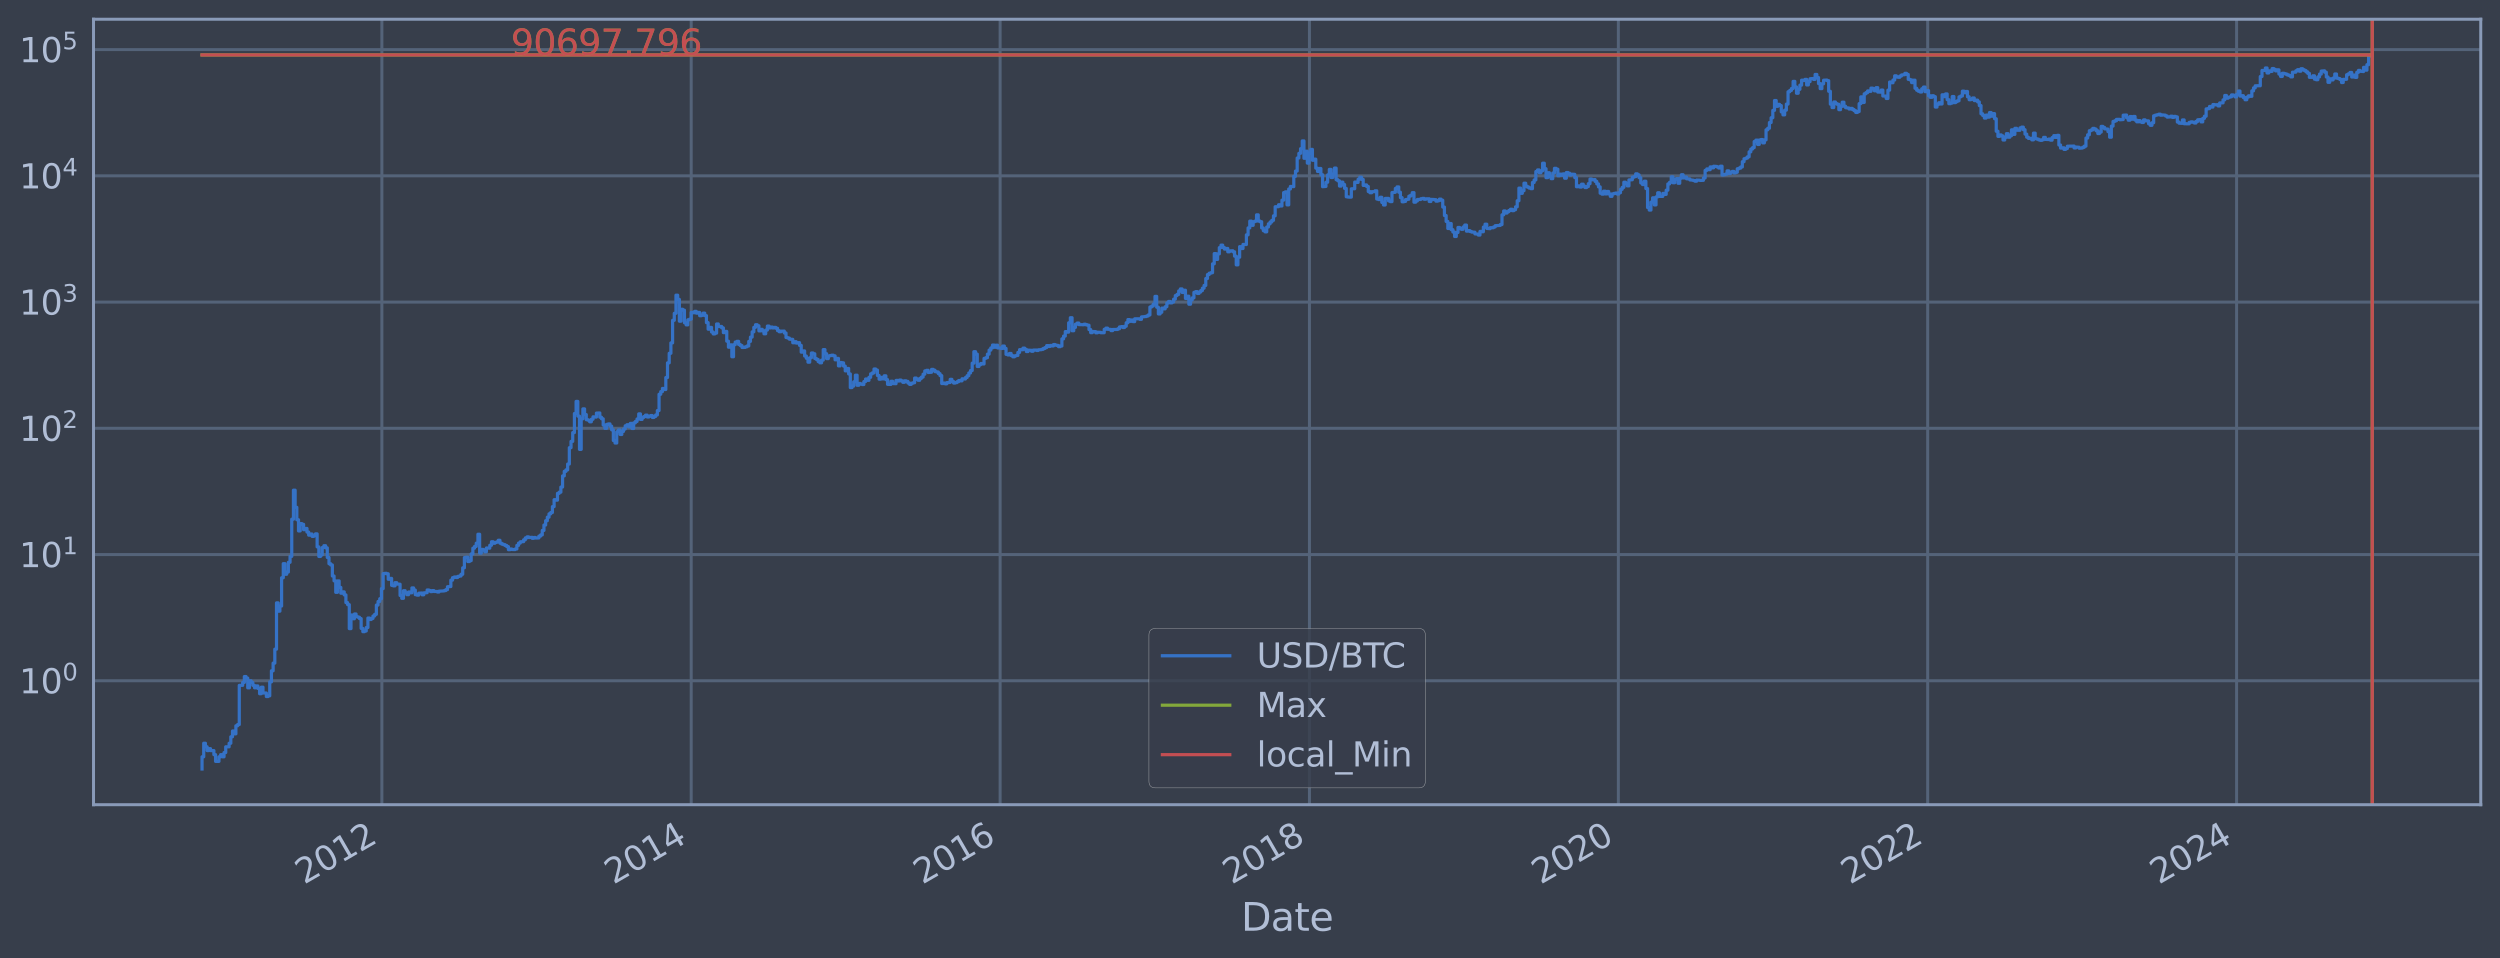 <?xml version="1.0" encoding="utf-8" standalone="no"?>
<!DOCTYPE svg PUBLIC "-//W3C//DTD SVG 1.1//EN"
  "http://www.w3.org/Graphics/SVG/1.1/DTD/svg11.dtd">
<svg xmlns:xlink="http://www.w3.org/1999/xlink" width="934.976pt" height="358.291pt" viewBox="0 0 934.976 358.291" xmlns="http://www.w3.org/2000/svg" version="1.1">
 <defs>
  <style type="text/css">*{stroke-linejoin: round; stroke-linecap: butt}</style>
 </defs>
 <g id="figure_1">
  <g id="patch_1">
   <path d="M 0 358.291 
L 934.976 358.291 
L 934.976 0 
L 0 0 
z
" style="fill: #373e4b"/>
  </g>
  <g id="axes_1">
   <g id="patch_2">
    <path d="M 34.976 300.96 
L 927.776 300.96 
L 927.776 7.2 
L 34.976 7.2 
z
" style="fill: #373e4b"/>
   </g>
   <g id="matplotlib.axis_1">
    <g id="xtick_1">
     <g id="line2d_1">
      <path d="M 142.818 300.96 
L 142.818 7.2 
" clip-path="url(#pa55a6da570)" style="fill: none; stroke: #546379; stroke-width: 1.12; stroke-linecap: square"/>
     </g>
     <g id="line2d_2"/>
     <g id="text_1">
      <!-- 2012 -->
      <g style="fill: #b1bed6" transform="translate(113.737 330.885) rotate(-30) scale(0.126 -0.126)">
       <defs>
        <path id="DejaVuSans-32" d="M 1228 531 
L 3431 531 
L 3431 0 
L 469 0 
L 469 531 
Q 828 903 1448 1529 
Q 2069 2156 2228 2338 
Q 2531 2678 2651 2914 
Q 2772 3150 2772 3378 
Q 2772 3750 2511 3984 
Q 2250 4219 1831 4219 
Q 1534 4219 1204 4116 
Q 875 4013 500 3803 
L 500 4441 
Q 881 4594 1212 4672 
Q 1544 4750 1819 4750 
Q 2544 4750 2975 4387 
Q 3406 4025 3406 3419 
Q 3406 3131 3298 2873 
Q 3191 2616 2906 2266 
Q 2828 2175 2409 1742 
Q 1991 1309 1228 531 
z
" transform="scale(0.016)"/>
        <path id="DejaVuSans-30" d="M 2034 4250 
Q 1547 4250 1301 3770 
Q 1056 3291 1056 2328 
Q 1056 1369 1301 889 
Q 1547 409 2034 409 
Q 2525 409 2770 889 
Q 3016 1369 3016 2328 
Q 3016 3291 2770 3770 
Q 2525 4250 2034 4250 
z
M 2034 4750 
Q 2819 4750 3233 4129 
Q 3647 3509 3647 2328 
Q 3647 1150 3233 529 
Q 2819 -91 2034 -91 
Q 1250 -91 836 529 
Q 422 1150 422 2328 
Q 422 3509 836 4129 
Q 1250 4750 2034 4750 
z
" transform="scale(0.016)"/>
        <path id="DejaVuSans-31" d="M 794 531 
L 1825 531 
L 1825 4091 
L 703 3866 
L 703 4441 
L 1819 4666 
L 2450 4666 
L 2450 531 
L 3481 531 
L 3481 0 
L 794 0 
L 794 531 
z
" transform="scale(0.016)"/>
       </defs>
       <use xlink:href="#DejaVuSans-32"/>
       <use xlink:href="#DejaVuSans-30" x="63.623"/>
       <use xlink:href="#DejaVuSans-31" x="127.246"/>
       <use xlink:href="#DejaVuSans-32" x="190.869"/>
      </g>
     </g>
    </g>
    <g id="xtick_2">
     <g id="line2d_3">
      <path d="M 258.505 300.96 
L 258.505 7.2 
" clip-path="url(#pa55a6da570)" style="fill: none; stroke: #546379; stroke-width: 1.12; stroke-linecap: square"/>
     </g>
     <g id="line2d_4"/>
     <g id="text_2">
      <!-- 2014 -->
      <g style="fill: #b1bed6" transform="translate(229.424 330.885) rotate(-30) scale(0.126 -0.126)">
       <defs>
        <path id="DejaVuSans-34" d="M 2419 4116 
L 825 1625 
L 2419 1625 
L 2419 4116 
z
M 2253 4666 
L 3047 4666 
L 3047 1625 
L 3713 1625 
L 3713 1100 
L 3047 1100 
L 3047 0 
L 2419 0 
L 2419 1100 
L 313 1100 
L 313 1709 
L 2253 4666 
z
" transform="scale(0.016)"/>
       </defs>
       <use xlink:href="#DejaVuSans-32"/>
       <use xlink:href="#DejaVuSans-30" x="63.623"/>
       <use xlink:href="#DejaVuSans-31" x="127.246"/>
       <use xlink:href="#DejaVuSans-34" x="190.869"/>
      </g>
     </g>
    </g>
    <g id="xtick_3">
     <g id="line2d_5">
      <path d="M 374.034 300.96 
L 374.034 7.2 
" clip-path="url(#pa55a6da570)" style="fill: none; stroke: #546379; stroke-width: 1.12; stroke-linecap: square"/>
     </g>
     <g id="line2d_6"/>
     <g id="text_3">
      <!-- 2016 -->
      <g style="fill: #b1bed6" transform="translate(344.953 330.885) rotate(-30) scale(0.126 -0.126)">
       <defs>
        <path id="DejaVuSans-36" d="M 2113 2584 
Q 1688 2584 1439 2293 
Q 1191 2003 1191 1497 
Q 1191 994 1439 701 
Q 1688 409 2113 409 
Q 2538 409 2786 701 
Q 3034 994 3034 1497 
Q 3034 2003 2786 2293 
Q 2538 2584 2113 2584 
z
M 3366 4563 
L 3366 3988 
Q 3128 4100 2886 4159 
Q 2644 4219 2406 4219 
Q 1781 4219 1451 3797 
Q 1122 3375 1075 2522 
Q 1259 2794 1537 2939 
Q 1816 3084 2150 3084 
Q 2853 3084 3261 2657 
Q 3669 2231 3669 1497 
Q 3669 778 3244 343 
Q 2819 -91 2113 -91 
Q 1303 -91 875 529 
Q 447 1150 447 2328 
Q 447 3434 972 4092 
Q 1497 4750 2381 4750 
Q 2619 4750 2861 4703 
Q 3103 4656 3366 4563 
z
" transform="scale(0.016)"/>
       </defs>
       <use xlink:href="#DejaVuSans-32"/>
       <use xlink:href="#DejaVuSans-30" x="63.623"/>
       <use xlink:href="#DejaVuSans-31" x="127.246"/>
       <use xlink:href="#DejaVuSans-36" x="190.869"/>
      </g>
     </g>
    </g>
    <g id="xtick_4">
     <g id="line2d_7">
      <path d="M 489.721 300.96 
L 489.721 7.2 
" clip-path="url(#pa55a6da570)" style="fill: none; stroke: #546379; stroke-width: 1.12; stroke-linecap: square"/>
     </g>
     <g id="line2d_8"/>
     <g id="text_4">
      <!-- 2018 -->
      <g style="fill: #b1bed6" transform="translate(460.64 330.885) rotate(-30) scale(0.126 -0.126)">
       <defs>
        <path id="DejaVuSans-38" d="M 2034 2216 
Q 1584 2216 1326 1975 
Q 1069 1734 1069 1313 
Q 1069 891 1326 650 
Q 1584 409 2034 409 
Q 2484 409 2743 651 
Q 3003 894 3003 1313 
Q 3003 1734 2745 1975 
Q 2488 2216 2034 2216 
z
M 1403 2484 
Q 997 2584 770 2862 
Q 544 3141 544 3541 
Q 544 4100 942 4425 
Q 1341 4750 2034 4750 
Q 2731 4750 3128 4425 
Q 3525 4100 3525 3541 
Q 3525 3141 3298 2862 
Q 3072 2584 2669 2484 
Q 3125 2378 3379 2068 
Q 3634 1759 3634 1313 
Q 3634 634 3220 271 
Q 2806 -91 2034 -91 
Q 1263 -91 848 271 
Q 434 634 434 1313 
Q 434 1759 690 2068 
Q 947 2378 1403 2484 
z
M 1172 3481 
Q 1172 3119 1398 2916 
Q 1625 2713 2034 2713 
Q 2441 2713 2670 2916 
Q 2900 3119 2900 3481 
Q 2900 3844 2670 4047 
Q 2441 4250 2034 4250 
Q 1625 4250 1398 4047 
Q 1172 3844 1172 3481 
z
" transform="scale(0.016)"/>
       </defs>
       <use xlink:href="#DejaVuSans-32"/>
       <use xlink:href="#DejaVuSans-30" x="63.623"/>
       <use xlink:href="#DejaVuSans-31" x="127.246"/>
       <use xlink:href="#DejaVuSans-38" x="190.869"/>
      </g>
     </g>
    </g>
    <g id="xtick_5">
     <g id="line2d_9">
      <path d="M 605.25 300.96 
L 605.25 7.2 
" clip-path="url(#pa55a6da570)" style="fill: none; stroke: #546379; stroke-width: 1.12; stroke-linecap: square"/>
     </g>
     <g id="line2d_10"/>
     <g id="text_5">
      <!-- 2020 -->
      <g style="fill: #b1bed6" transform="translate(576.169 330.885) rotate(-30) scale(0.126 -0.126)">
       <use xlink:href="#DejaVuSans-32"/>
       <use xlink:href="#DejaVuSans-30" x="63.623"/>
       <use xlink:href="#DejaVuSans-32" x="127.246"/>
       <use xlink:href="#DejaVuSans-30" x="190.869"/>
      </g>
     </g>
    </g>
    <g id="xtick_6">
     <g id="line2d_11">
      <path d="M 720.937 300.96 
L 720.937 7.2 
" clip-path="url(#pa55a6da570)" style="fill: none; stroke: #546379; stroke-width: 1.12; stroke-linecap: square"/>
     </g>
     <g id="line2d_12"/>
     <g id="text_6">
      <!-- 2022 -->
      <g style="fill: #b1bed6" transform="translate(691.856 330.885) rotate(-30) scale(0.126 -0.126)">
       <use xlink:href="#DejaVuSans-32"/>
       <use xlink:href="#DejaVuSans-30" x="63.623"/>
       <use xlink:href="#DejaVuSans-32" x="127.246"/>
       <use xlink:href="#DejaVuSans-32" x="190.869"/>
      </g>
     </g>
    </g>
    <g id="xtick_7">
     <g id="line2d_13">
      <path d="M 836.466 300.96 
L 836.466 7.2 
" clip-path="url(#pa55a6da570)" style="fill: none; stroke: #546379; stroke-width: 1.12; stroke-linecap: square"/>
     </g>
     <g id="line2d_14"/>
     <g id="text_7">
      <!-- 2024 -->
      <g style="fill: #b1bed6" transform="translate(807.385 330.885) rotate(-30) scale(0.126 -0.126)">
       <use xlink:href="#DejaVuSans-32"/>
       <use xlink:href="#DejaVuSans-30" x="63.623"/>
       <use xlink:href="#DejaVuSans-32" x="127.246"/>
       <use xlink:href="#DejaVuSans-34" x="190.869"/>
      </g>
     </g>
    </g>
    <g id="text_8">
     <!-- Date -->
     <g style="fill: #b1bed6" transform="translate(464.167 348.096) scale(0.144 -0.144)">
      <defs>
       <path id="DejaVuSans-44" d="M 1259 4147 
L 1259 519 
L 2022 519 
Q 2988 519 3436 956 
Q 3884 1394 3884 2338 
Q 3884 3275 3436 3711 
Q 2988 4147 2022 4147 
L 1259 4147 
z
M 628 4666 
L 1925 4666 
Q 3281 4666 3915 4102 
Q 4550 3538 4550 2338 
Q 4550 1131 3912 565 
Q 3275 0 1925 0 
L 628 0 
L 628 4666 
z
" transform="scale(0.016)"/>
       <path id="DejaVuSans-61" d="M 2194 1759 
Q 1497 1759 1228 1600 
Q 959 1441 959 1056 
Q 959 750 1161 570 
Q 1363 391 1709 391 
Q 2188 391 2477 730 
Q 2766 1069 2766 1631 
L 2766 1759 
L 2194 1759 
z
M 3341 1997 
L 3341 0 
L 2766 0 
L 2766 531 
Q 2569 213 2275 61 
Q 1981 -91 1556 -91 
Q 1019 -91 701 211 
Q 384 513 384 1019 
Q 384 1609 779 1909 
Q 1175 2209 1959 2209 
L 2766 2209 
L 2766 2266 
Q 2766 2663 2505 2880 
Q 2244 3097 1772 3097 
Q 1472 3097 1187 3025 
Q 903 2953 641 2809 
L 641 3341 
Q 956 3463 1253 3523 
Q 1550 3584 1831 3584 
Q 2591 3584 2966 3190 
Q 3341 2797 3341 1997 
z
" transform="scale(0.016)"/>
       <path id="DejaVuSans-74" d="M 1172 4494 
L 1172 3500 
L 2356 3500 
L 2356 3053 
L 1172 3053 
L 1172 1153 
Q 1172 725 1289 603 
Q 1406 481 1766 481 
L 2356 481 
L 2356 0 
L 1766 0 
Q 1100 0 847 248 
Q 594 497 594 1153 
L 594 3053 
L 172 3053 
L 172 3500 
L 594 3500 
L 594 4494 
L 1172 4494 
z
" transform="scale(0.016)"/>
       <path id="DejaVuSans-65" d="M 3597 1894 
L 3597 1613 
L 953 1613 
Q 991 1019 1311 708 
Q 1631 397 2203 397 
Q 2534 397 2845 478 
Q 3156 559 3463 722 
L 3463 178 
Q 3153 47 2828 -22 
Q 2503 -91 2169 -91 
Q 1331 -91 842 396 
Q 353 884 353 1716 
Q 353 2575 817 3079 
Q 1281 3584 2069 3584 
Q 2775 3584 3186 3129 
Q 3597 2675 3597 1894 
z
M 3022 2063 
Q 3016 2534 2758 2815 
Q 2500 3097 2075 3097 
Q 1594 3097 1305 2825 
Q 1016 2553 972 2059 
L 3022 2063 
z
" transform="scale(0.016)"/>
      </defs>
      <use xlink:href="#DejaVuSans-44"/>
      <use xlink:href="#DejaVuSans-61" x="77.002"/>
      <use xlink:href="#DejaVuSans-74" x="138.281"/>
      <use xlink:href="#DejaVuSans-65" x="177.49"/>
     </g>
    </g>
   </g>
   <g id="matplotlib.axis_2">
    <g id="ytick_1">
     <g id="line2d_15">
      <path d="M 34.976 254.608 
L 927.776 254.608 
" clip-path="url(#pa55a6da570)" style="fill: none; stroke: #546379; stroke-width: 1.12; stroke-linecap: square"/>
     </g>
     <g id="line2d_16"/>
     <g id="text_9">
      <!-- $\mathdefault{10^{0}}$ -->
      <g style="fill: #b1bed6" transform="translate(7.2 259.395) scale(0.126 -0.126)">
       <use xlink:href="#DejaVuSans-31" transform="translate(0 0.766)"/>
       <use xlink:href="#DejaVuSans-30" transform="translate(63.623 0.766)"/>
       <use xlink:href="#DejaVuSans-30" transform="translate(128.203 39.047) scale(0.7)"/>
      </g>
     </g>
    </g>
    <g id="ytick_2">
     <g id="line2d_17">
      <path d="M 34.976 207.396 
L 927.776 207.396 
" clip-path="url(#pa55a6da570)" style="fill: none; stroke: #546379; stroke-width: 1.12; stroke-linecap: square"/>
     </g>
     <g id="line2d_18"/>
     <g id="text_10">
      <!-- $\mathdefault{10^{1}}$ -->
      <g style="fill: #b1bed6" transform="translate(7.2 212.184) scale(0.126 -0.126)">
       <use xlink:href="#DejaVuSans-31" transform="translate(0 0.684)"/>
       <use xlink:href="#DejaVuSans-30" transform="translate(63.623 0.684)"/>
       <use xlink:href="#DejaVuSans-31" transform="translate(128.203 38.966) scale(0.7)"/>
      </g>
     </g>
    </g>
    <g id="ytick_3">
     <g id="line2d_19">
      <path d="M 34.976 160.185 
L 927.776 160.185 
" clip-path="url(#pa55a6da570)" style="fill: none; stroke: #546379; stroke-width: 1.12; stroke-linecap: square"/>
     </g>
     <g id="line2d_20"/>
     <g id="text_11">
      <!-- $\mathdefault{10^{2}}$ -->
      <g style="fill: #b1bed6" transform="translate(7.2 164.972) scale(0.126 -0.126)">
       <use xlink:href="#DejaVuSans-31" transform="translate(0 0.766)"/>
       <use xlink:href="#DejaVuSans-30" transform="translate(63.623 0.766)"/>
       <use xlink:href="#DejaVuSans-32" transform="translate(128.203 39.047) scale(0.7)"/>
      </g>
     </g>
    </g>
    <g id="ytick_4">
     <g id="line2d_21">
      <path d="M 34.976 112.974 
L 927.776 112.974 
" clip-path="url(#pa55a6da570)" style="fill: none; stroke: #546379; stroke-width: 1.12; stroke-linecap: square"/>
     </g>
     <g id="line2d_22"/>
     <g id="text_12">
      <!-- $\mathdefault{10^{3}}$ -->
      <g style="fill: #b1bed6" transform="translate(7.2 117.761) scale(0.126 -0.126)">
       <defs>
        <path id="DejaVuSans-33" d="M 2597 2516 
Q 3050 2419 3304 2112 
Q 3559 1806 3559 1356 
Q 3559 666 3084 287 
Q 2609 -91 1734 -91 
Q 1441 -91 1130 -33 
Q 819 25 488 141 
L 488 750 
Q 750 597 1062 519 
Q 1375 441 1716 441 
Q 2309 441 2620 675 
Q 2931 909 2931 1356 
Q 2931 1769 2642 2001 
Q 2353 2234 1838 2234 
L 1294 2234 
L 1294 2753 
L 1863 2753 
Q 2328 2753 2575 2939 
Q 2822 3125 2822 3475 
Q 2822 3834 2567 4026 
Q 2313 4219 1838 4219 
Q 1578 4219 1281 4162 
Q 984 4106 628 3988 
L 628 4550 
Q 988 4650 1302 4700 
Q 1616 4750 1894 4750 
Q 2613 4750 3031 4423 
Q 3450 4097 3450 3541 
Q 3450 3153 3228 2886 
Q 3006 2619 2597 2516 
z
" transform="scale(0.016)"/>
       </defs>
       <use xlink:href="#DejaVuSans-31" transform="translate(0 0.766)"/>
       <use xlink:href="#DejaVuSans-30" transform="translate(63.623 0.766)"/>
       <use xlink:href="#DejaVuSans-33" transform="translate(128.203 39.047) scale(0.7)"/>
      </g>
     </g>
    </g>
    <g id="ytick_5">
     <g id="line2d_23">
      <path d="M 34.976 65.762 
L 927.776 65.762 
" clip-path="url(#pa55a6da570)" style="fill: none; stroke: #546379; stroke-width: 1.12; stroke-linecap: square"/>
     </g>
     <g id="line2d_24"/>
     <g id="text_13">
      <!-- $\mathdefault{10^{4}}$ -->
      <g style="fill: #b1bed6" transform="translate(7.2 70.549) scale(0.126 -0.126)">
       <use xlink:href="#DejaVuSans-31" transform="translate(0 0.684)"/>
       <use xlink:href="#DejaVuSans-30" transform="translate(63.623 0.684)"/>
       <use xlink:href="#DejaVuSans-34" transform="translate(128.203 38.966) scale(0.7)"/>
      </g>
     </g>
    </g>
    <g id="ytick_6">
     <g id="line2d_25">
      <path d="M 34.976 18.551 
L 927.776 18.551 
" clip-path="url(#pa55a6da570)" style="fill: none; stroke: #546379; stroke-width: 1.12; stroke-linecap: square"/>
     </g>
     <g id="line2d_26"/>
     <g id="text_14">
      <!-- $\mathdefault{10^{5}}$ -->
      <g style="fill: #b1bed6" transform="translate(7.2 23.338) scale(0.126 -0.126)">
       <defs>
        <path id="DejaVuSans-35" d="M 691 4666 
L 3169 4666 
L 3169 4134 
L 1269 4134 
L 1269 2991 
Q 1406 3038 1543 3061 
Q 1681 3084 1819 3084 
Q 2600 3084 3056 2656 
Q 3513 2228 3513 1497 
Q 3513 744 3044 326 
Q 2575 -91 1722 -91 
Q 1428 -91 1123 -41 
Q 819 9 494 109 
L 494 744 
Q 775 591 1075 516 
Q 1375 441 1709 441 
Q 2250 441 2565 725 
Q 2881 1009 2881 1497 
Q 2881 1984 2565 2268 
Q 2250 2553 1709 2553 
Q 1456 2553 1204 2497 
Q 953 2441 691 2322 
L 691 4666 
z
" transform="scale(0.016)"/>
       </defs>
       <use xlink:href="#DejaVuSans-31" transform="translate(0 0.684)"/>
       <use xlink:href="#DejaVuSans-30" transform="translate(63.623 0.684)"/>
       <use xlink:href="#DejaVuSans-35" transform="translate(128.203 38.966) scale(0.7)"/>
      </g>
     </g>
    </g>
    <g id="ytick_7">
     <g id="line2d_27"/>
    </g>
    <g id="ytick_8">
     <g id="line2d_28"/>
    </g>
    <g id="ytick_9">
     <g id="line2d_29"/>
    </g>
    <g id="ytick_10">
     <g id="line2d_30"/>
    </g>
    <g id="ytick_11">
     <g id="line2d_31"/>
    </g>
    <g id="ytick_12">
     <g id="line2d_32"/>
    </g>
    <g id="ytick_13">
     <g id="line2d_33"/>
    </g>
    <g id="ytick_14">
     <g id="line2d_34"/>
    </g>
    <g id="ytick_15">
     <g id="line2d_35"/>
    </g>
    <g id="ytick_16">
     <g id="line2d_36"/>
    </g>
    <g id="ytick_17">
     <g id="line2d_37"/>
    </g>
    <g id="ytick_18">
     <g id="line2d_38"/>
    </g>
    <g id="ytick_19">
     <g id="line2d_39"/>
    </g>
    <g id="ytick_20">
     <g id="line2d_40"/>
    </g>
    <g id="ytick_21">
     <g id="line2d_41"/>
    </g>
    <g id="ytick_22">
     <g id="line2d_42"/>
    </g>
    <g id="ytick_23">
     <g id="line2d_43"/>
    </g>
    <g id="ytick_24">
     <g id="line2d_44"/>
    </g>
    <g id="ytick_25">
     <g id="line2d_45"/>
    </g>
    <g id="ytick_26">
     <g id="line2d_46"/>
    </g>
    <g id="ytick_27">
     <g id="line2d_47"/>
    </g>
    <g id="ytick_28">
     <g id="line2d_48"/>
    </g>
    <g id="ytick_29">
     <g id="line2d_49"/>
    </g>
    <g id="ytick_30">
     <g id="line2d_50"/>
    </g>
    <g id="ytick_31">
     <g id="line2d_51"/>
    </g>
    <g id="ytick_32">
     <g id="line2d_52"/>
    </g>
    <g id="ytick_33">
     <g id="line2d_53"/>
    </g>
    <g id="ytick_34">
     <g id="line2d_54"/>
    </g>
    <g id="ytick_35">
     <g id="line2d_55"/>
    </g>
    <g id="ytick_36">
     <g id="line2d_56"/>
    </g>
    <g id="ytick_37">
     <g id="line2d_57"/>
    </g>
    <g id="ytick_38">
     <g id="line2d_58"/>
    </g>
    <g id="ytick_39">
     <g id="line2d_59"/>
    </g>
    <g id="ytick_40">
     <g id="line2d_60"/>
    </g>
    <g id="ytick_41">
     <g id="line2d_61"/>
    </g>
    <g id="ytick_42">
     <g id="line2d_62"/>
    </g>
    <g id="ytick_43">
     <g id="line2d_63"/>
    </g>
    <g id="ytick_44">
     <g id="line2d_64"/>
    </g>
    <g id="ytick_45">
     <g id="line2d_65"/>
    </g>
    <g id="ytick_46">
     <g id="line2d_66"/>
    </g>
    <g id="ytick_47">
     <g id="line2d_67"/>
    </g>
    <g id="ytick_48">
     <g id="line2d_68"/>
    </g>
    <g id="ytick_49">
     <g id="line2d_69"/>
    </g>
    <g id="ytick_50">
     <g id="line2d_70"/>
    </g>
    <g id="ytick_51">
     <g id="line2d_71"/>
    </g>
    <g id="ytick_52">
     <g id="line2d_72"/>
    </g>
    <g id="ytick_53">
     <g id="line2d_73"/>
    </g>
    <g id="ytick_54">
     <g id="line2d_74"/>
    </g>
   </g>
   <g id="line2d_75">
    <path d="M 75.558 287.607 
L 75.558 283.032 
L 76.191 283.032 
L 76.191 277.97 
L 76.824 277.97 
L 76.824 279.294 
L 77.457 279.294 
L 77.457 280.708 
L 78.09 280.708 
L 78.09 279.989 
L 78.723 279.989 
L 78.723 280.708 
L 79.989 280.708 
L 79.989 282.228 
L 80.622 282.228 
L 80.622 284.742 
L 81.888 284.742 
L 81.888 283.032 
L 82.521 283.032 
L 82.521 282.228 
L 83.154 282.228 
L 83.154 283.032 
L 83.787 283.032 
L 83.787 281.454 
L 84.42 281.454 
L 84.42 279.294 
L 85.686 279.294 
L 85.686 277.97 
L 86.319 277.97 
L 86.319 275.555 
L 86.952 275.555 
L 86.952 273.395 
L 87.585 273.395 
L 87.585 274.447 
L 88.219 274.447 
L 88.219 271.441 
L 88.852 271.441 
L 88.852 270.98 
L 89.485 270.98 
L 89.485 256.318 
L 90.751 256.318 
L 90.751 255.232 
L 91.384 255.232 
L 91.384 253.03 
L 92.017 253.03 
L 92.017 253.608 
L 92.65 253.608 
L 92.65 257.229 
L 93.283 257.229 
L 93.283 254.608 
L 93.916 254.608 
L 93.916 255.232 
L 94.549 255.232 
L 94.549 256.318 
L 95.182 256.318 
L 95.182 257.229 
L 95.815 257.229 
L 95.815 256.542 
L 96.448 256.542 
L 96.448 257.463 
L 97.081 257.463 
L 97.081 259.441 
L 97.714 259.441 
L 97.714 256.997 
L 98.347 256.997 
L 98.347 259.183 
L 99.613 259.183 
L 99.613 260.506 
L 100.246 260.506 
L 100.246 260.235 
L 100.879 260.235 
L 100.879 255.022 
L 101.512 255.022 
L 101.512 250.87 
L 102.145 250.87 
L 102.145 248.004 
L 102.778 248.004 
L 102.778 242.785 
L 103.411 242.785 
L 103.411 225.478 
L 104.044 225.478 
L 104.044 228.573 
L 104.677 228.573 
L 104.677 226.65 
L 105.31 226.65 
L 105.31 216.072 
L 105.943 216.072 
L 105.943 210.801 
L 106.577 210.801 
L 106.577 214.768 
L 107.21 214.768 
L 107.21 213.934 
L 107.843 213.934 
L 107.843 210.299 
L 108.476 210.299 
L 108.476 208.085 
L 109.109 208.085 
L 109.109 194.182 
L 109.742 194.182 
L 109.742 183.331 
L 110.375 183.331 
L 110.375 189.739 
L 111.008 189.739 
L 111.008 194.377 
L 111.641 194.377 
L 111.641 198.557 
L 112.274 198.557 
L 112.274 195.829 
L 112.907 195.829 
L 112.907 196.099 
L 113.54 196.099 
L 113.54 198.096 
L 114.173 198.096 
L 114.173 197.632 
L 114.806 197.632 
L 114.806 198.988 
L 115.439 198.988 
L 115.439 200.135 
L 116.072 200.135 
L 116.072 199.722 
L 116.705 199.722 
L 116.705 200.6 
L 117.338 200.6 
L 117.338 200.352 
L 117.971 200.352 
L 117.971 199.665 
L 118.604 199.665 
L 118.604 204.531 
L 119.237 204.531 
L 119.237 208.106 
L 119.87 208.106 
L 119.87 207.541 
L 120.503 207.541 
L 120.503 204.782 
L 121.136 204.782 
L 121.136 204.09 
L 121.769 204.09 
L 121.769 204.891 
L 122.402 204.891 
L 122.402 208.491 
L 123.035 208.491 
L 123.035 210.825 
L 123.668 210.825 
L 123.668 211.291 
L 124.301 211.291 
L 124.301 215.425 
L 124.935 215.425 
L 124.935 217.231 
L 125.568 217.231 
L 125.568 221.527 
L 126.201 221.527 
L 126.201 217.264 
L 126.834 217.264 
L 126.834 219.692 
L 127.467 219.692 
L 127.467 221.856 
L 128.1 221.856 
L 128.1 221.364 
L 128.733 221.364 
L 128.733 222.488 
L 129.366 222.488 
L 129.366 225.38 
L 129.999 225.38 
L 129.999 226.133 
L 130.632 226.133 
L 130.632 235.095 
L 131.265 235.095 
L 131.265 230.004 
L 131.898 230.004 
L 131.898 231.41 
L 132.531 231.41 
L 132.531 229.637 
L 133.164 229.637 
L 133.164 230.631 
L 133.797 230.631 
L 133.797 230.823 
L 134.43 230.823 
L 134.43 231.344 
L 135.063 231.344 
L 135.063 235.016 
L 135.696 235.016 
L 135.696 236.235 
L 136.329 236.235 
L 136.329 235.985 
L 136.962 235.985 
L 136.962 234.703 
L 137.595 234.703 
L 137.595 231.147 
L 138.228 231.147 
L 138.228 231.676 
L 138.861 231.676 
L 138.861 231.278 
L 139.494 231.278 
L 139.494 230.378 
L 140.127 230.378 
L 140.127 229.759 
L 140.76 229.759 
L 140.76 226.287 
L 141.393 226.287 
L 141.393 224.941 
L 142.026 224.941 
L 142.026 223.906 
L 142.66 223.906 
L 142.66 220.145 
L 143.293 220.145 
L 143.293 214.535 
L 143.926 214.535 
L 143.926 214.419 
L 144.559 214.419 
L 144.559 214.593 
L 145.192 214.593 
L 145.192 216.643 
L 145.825 216.643 
L 145.825 216.324 
L 146.458 216.324 
L 146.458 218.922 
L 147.091 218.922 
L 147.091 219.103 
L 147.724 219.103 
L 147.724 217.904 
L 148.357 217.904 
L 148.357 218.424 
L 149.623 218.495 
L 149.623 222.703 
L 150.256 222.703 
L 150.256 223.769 
L 150.889 223.769 
L 150.889 220.923 
L 151.522 220.923 
L 151.522 221.691 
L 152.155 221.691 
L 152.155 222.403 
L 152.788 222.403 
L 152.788 221.405 
L 153.421 221.405 
L 153.421 221.691 
L 154.054 221.691 
L 154.054 219.879 
L 154.687 219.879 
L 154.687 220.686 
L 155.32 220.686 
L 155.32 222.403 
L 155.953 222.403 
L 155.953 222.574 
L 156.586 222.574 
L 156.586 221.856 
L 157.852 221.773 
L 157.852 222.446 
L 158.485 222.446 
L 158.485 221.732 
L 159.751 221.65 
L 159.751 220.647 
L 160.384 220.647 
L 160.384 220.844 
L 161.018 220.844 
L 161.018 221.243 
L 161.651 221.243 
L 161.651 220.883 
L 162.284 220.883 
L 162.284 221.203 
L 163.55 221.203 
L 163.55 221.405 
L 164.183 221.405 
L 164.183 221.082 
L 166.082 221.002 
L 166.082 220.883 
L 166.715 220.883 
L 166.715 220.53 
L 167.348 220.53 
L 167.348 219.432 
L 168.614 219.358 
L 168.614 216.968 
L 169.247 216.968 
L 169.247 216.041 
L 169.88 216.041 
L 169.88 215.792 
L 170.513 215.792 
L 170.513 215.978 
L 171.146 215.978 
L 171.146 215.577 
L 171.779 215.577 
L 171.779 215.425 
L 172.412 215.425 
L 172.412 214.768 
L 173.045 214.768 
L 173.045 212.36 
L 173.678 212.36 
L 173.678 208.513 
L 174.311 208.513 
L 174.311 208.384 
L 174.944 208.384 
L 174.944 210.018 
L 175.577 210.018 
L 175.577 209.671 
L 176.21 209.671 
L 176.21 207.152 
L 176.843 207.152 
L 176.843 205.018 
L 177.476 205.018 
L 177.476 204.353 
L 178.109 204.353 
L 178.109 203.152 
L 178.742 203.152 
L 178.742 199.806 
L 179.376 199.806 
L 179.376 206.87 
L 180.009 206.87 
L 180.009 205.461 
L 180.642 205.461 
L 180.642 205.611 
L 181.275 205.611 
L 181.275 206.357 
L 181.908 206.357 
L 181.908 204.945 
L 183.174 205 
L 183.174 203.933 
L 183.807 203.933 
L 183.807 202.609 
L 184.44 202.609 
L 184.44 203.185 
L 185.073 203.185 
L 185.073 202.887 
L 185.706 202.887 
L 185.706 202.69 
L 186.339 202.69 
L 186.339 202.064 
L 186.972 202.064 
L 186.972 203.152 
L 187.605 203.152 
L 187.605 203.488 
L 188.238 203.488 
L 188.238 203.692 
L 188.871 203.692 
L 188.871 204.003 
L 189.504 204.003 
L 189.504 204.424 
L 190.137 204.424 
L 190.137 205.573 
L 190.77 205.573 
L 190.77 205.331 
L 191.403 205.331 
L 191.403 205.498 
L 192.669 205.536 
L 192.669 205.312 
L 193.302 205.312 
L 193.302 203.968 
L 193.935 203.968 
L 193.935 203.119 
L 194.568 203.119 
L 194.568 202.625 
L 195.834 202.56 
L 195.834 201.876 
L 196.467 201.876 
L 196.467 201.167 
L 197.1 201.167 
L 197.1 200.793 
L 197.734 200.793 
L 197.734 201.047 
L 199 200.942 
L 199 201.319 
L 199.633 201.319 
L 199.633 201.017 
L 200.266 201.017 
L 200.266 201.213 
L 201.532 201.183 
L 201.532 200.512 
L 202.165 200.512 
L 202.165 200.049 
L 202.798 200.049 
L 202.798 198.371 
L 203.431 198.371 
L 203.431 196.36 
L 204.064 196.36 
L 204.064 194.739 
L 204.697 194.739 
L 204.697 193.411 
L 205.33 193.411 
L 205.33 192.184 
L 205.963 192.184 
L 205.963 191.673 
L 206.596 191.673 
L 206.596 189.472 
L 207.229 189.472 
L 207.229 186.88 
L 207.862 186.88 
L 207.862 187.046 
L 208.495 187.046 
L 208.495 184.519 
L 209.128 184.519 
L 209.128 184.067 
L 209.761 184.067 
L 209.761 182.154 
L 210.394 182.154 
L 210.394 177.972 
L 211.027 177.972 
L 211.027 176.286 
L 211.66 176.286 
L 211.66 175.727 
L 212.293 175.727 
L 212.293 173.546 
L 212.926 173.546 
L 212.926 167.425 
L 213.559 167.425 
L 213.559 165.073 
L 214.192 165.073 
L 214.192 161.784 
L 214.825 161.784 
L 214.825 154.649 
L 215.459 154.649 
L 215.459 150.13 
L 216.092 150.13 
L 216.092 155.626 
L 216.725 155.626 
L 216.725 168.062 
L 217.358 168.062 
L 217.358 156.632 
L 217.991 156.632 
L 217.991 152.923 
L 218.624 152.923 
L 218.624 155.044 
L 219.257 155.044 
L 219.257 156.966 
L 219.89 156.966 
L 219.89 157.145 
L 220.523 157.145 
L 220.523 157.735 
L 221.156 157.735 
L 221.156 156.793 
L 221.789 156.793 
L 221.789 155.887 
L 223.055 155.991 
L 223.055 154.494 
L 224.321 154.446 
L 224.321 156.037 
L 224.954 156.037 
L 224.954 156.624 
L 225.587 156.624 
L 225.587 158.971 
L 226.22 158.971 
L 226.22 160.189 
L 226.853 160.189 
L 226.853 158.723 
L 227.486 158.723 
L 227.486 158.541 
L 228.119 158.541 
L 228.119 159.381 
L 228.752 159.381 
L 228.752 160.757 
L 229.385 160.757 
L 229.385 164.75 
L 230.018 164.75 
L 230.018 165.68 
L 230.651 165.68 
L 230.651 161.456 
L 231.284 161.456 
L 231.284 160.799 
L 231.917 160.799 
L 231.917 162.485 
L 232.55 162.485 
L 232.55 161.343 
L 233.183 161.343 
L 233.183 160.453 
L 233.817 160.453 
L 233.817 159.259 
L 234.45 159.259 
L 234.45 158.852 
L 235.083 158.852 
L 235.083 159.619 
L 235.716 159.619 
L 235.716 158.352 
L 236.349 158.352 
L 236.349 160.245 
L 236.982 160.245 
L 236.982 158.151 
L 237.615 158.151 
L 237.615 157.628 
L 238.248 157.628 
L 238.248 156.705 
L 238.881 156.705 
L 238.881 154.791 
L 239.514 154.791 
L 239.514 156.859 
L 240.147 156.859 
L 240.147 156.105 
L 240.78 156.105 
L 240.78 155.766 
L 241.413 155.766 
L 241.413 155.265 
L 242.046 155.265 
L 242.046 155.952 
L 242.679 155.952 
L 242.679 155.667 
L 243.312 155.667 
L 243.312 155.406 
L 243.945 155.406 
L 243.945 156.118 
L 244.578 156.118 
L 244.578 155.755 
L 245.211 155.755 
L 245.211 155.189 
L 245.844 155.189 
L 245.844 153.553 
L 246.477 153.553 
L 246.477 147.448 
L 247.11 147.448 
L 247.11 146.457 
L 247.743 146.457 
L 247.743 145.278 
L 248.376 145.278 
L 248.376 145.668 
L 249.009 145.668 
L 249.009 141.186 
L 249.642 141.186 
L 249.642 135.705 
L 250.275 135.705 
L 250.275 132.123 
L 250.908 132.123 
L 250.908 128.237 
L 251.541 128.237 
L 251.541 119.801 
L 252.175 119.801 
L 252.175 117.179 
L 252.808 117.179 
L 252.808 110.396 
L 253.441 110.396 
L 253.441 111.969 
L 254.074 111.969 
L 254.074 120.114 
L 254.707 120.114 
L 254.707 115.668 
L 255.34 115.668 
L 255.34 115.995 
L 255.973 115.995 
L 255.973 120.722 
L 256.606 120.722 
L 256.606 121.494 
L 257.239 121.494 
L 257.239 119.596 
L 257.872 119.596 
L 257.872 119.37 
L 258.505 119.37 
L 258.505 116.825 
L 259.138 116.825 
L 259.138 116.96 
L 259.771 116.96 
L 259.771 116.45 
L 260.404 116.45 
L 260.404 117.114 
L 261.037 117.114 
L 261.037 116.848 
L 261.67 116.848 
L 261.67 118.067 
L 262.303 118.067 
L 262.303 117.921 
L 262.936 117.921 
L 262.936 117.116 
L 263.569 117.116 
L 263.569 118.042 
L 264.202 118.042 
L 264.202 120.66 
L 264.835 120.66 
L 264.835 123.109 
L 265.468 123.109 
L 265.468 122.448 
L 266.101 122.448 
L 266.101 124.16 
L 266.734 124.16 
L 266.734 124.88 
L 267.367 124.88 
L 267.367 124.59 
L 268 124.59 
L 268 121.163 
L 268.633 121.163 
L 268.633 122.127 
L 269.9 122.092 
L 269.9 122.62 
L 270.533 122.62 
L 270.533 124.395 
L 271.166 124.395 
L 271.166 123.939 
L 271.799 123.939 
L 271.799 127.6 
L 272.432 127.6 
L 272.432 129.848 
L 273.065 129.848 
L 273.065 128.985 
L 273.698 128.985 
L 273.698 133.415 
L 274.331 133.415 
L 274.331 128.911 
L 274.964 128.911 
L 274.964 127.933 
L 275.597 127.933 
L 275.597 127.662 
L 276.23 127.662 
L 276.23 128.829 
L 276.863 128.829 
L 276.863 129.254 
L 277.496 129.254 
L 277.496 129.959 
L 278.762 129.918 
L 278.762 129.693 
L 279.395 129.693 
L 279.395 129.386 
L 280.028 129.386 
L 280.028 127.679 
L 280.661 127.679 
L 280.661 126.072 
L 281.294 126.072 
L 281.294 124.107 
L 281.927 124.107 
L 281.927 122.424 
L 282.56 122.424 
L 282.56 121.447 
L 283.193 121.447 
L 283.193 121.844 
L 283.826 121.844 
L 283.826 123.738 
L 284.459 123.738 
L 284.459 123.176 
L 285.092 123.176 
L 285.092 123.759 
L 285.725 123.759 
L 285.725 124.834 
L 286.358 124.834 
L 286.358 123.448 
L 286.991 123.448 
L 286.991 121.953 
L 287.624 121.953 
L 287.624 122.632 
L 288.258 122.632 
L 288.258 122.317 
L 288.891 122.317 
L 288.891 122.641 
L 289.524 122.641 
L 289.524 122.447 
L 290.157 122.447 
L 290.157 122.761 
L 290.79 122.761 
L 290.79 123.665 
L 291.423 123.665 
L 291.423 124.071 
L 292.056 124.071 
L 292.056 123.844 
L 293.322 123.828 
L 293.322 124.535 
L 293.955 124.535 
L 293.955 126.229 
L 294.588 126.229 
L 294.588 126.428 
L 295.221 126.428 
L 295.221 126.859 
L 296.487 126.916 
L 296.487 128.179 
L 297.12 128.179 
L 297.12 127.772 
L 297.753 127.772 
L 297.753 128.309 
L 298.386 128.309 
L 298.386 128.155 
L 299.019 128.155 
L 299.019 129.169 
L 299.652 129.169 
L 299.652 131.702 
L 300.285 131.702 
L 300.285 131.245 
L 300.918 131.245 
L 300.918 133.146 
L 301.551 133.146 
L 301.551 133.984 
L 302.184 133.984 
L 302.184 135.455 
L 302.817 135.455 
L 302.817 133.81 
L 303.45 133.81 
L 303.45 132.027 
L 304.083 132.027 
L 304.083 132.31 
L 304.716 132.31 
L 304.716 134.081 
L 305.349 134.081 
L 305.349 134.446 
L 305.982 134.446 
L 305.982 135.227 
L 306.616 135.227 
L 306.616 135.691 
L 307.249 135.691 
L 307.249 134.679 
L 307.882 134.679 
L 307.882 130.751 
L 308.515 130.751 
L 308.515 132.287 
L 309.148 132.287 
L 309.148 134.123 
L 309.781 134.123 
L 309.781 133.107 
L 310.414 133.107 
L 310.414 132.976 
L 311.047 132.976 
L 311.047 132.833 
L 311.68 132.833 
L 311.68 133.082 
L 312.313 133.082 
L 312.313 134.57 
L 312.946 134.57 
L 312.946 134.047 
L 313.579 134.047 
L 313.579 136.838 
L 314.212 136.838 
L 314.212 135.583 
L 314.845 135.583 
L 314.845 135.709 
L 315.478 135.709 
L 315.478 136.921 
L 316.111 136.921 
L 316.111 138.705 
L 316.744 138.705 
L 316.744 137.797 
L 317.377 137.797 
L 317.377 139.844 
L 318.01 139.844 
L 318.01 144.952 
L 318.643 144.952 
L 318.643 144.394 
L 319.276 144.394 
L 319.276 142.779 
L 319.909 142.779 
L 319.909 140.318 
L 320.542 140.318 
L 320.542 144.089 
L 321.175 144.089 
L 321.175 143.403 
L 321.808 143.403 
L 321.808 143.656 
L 322.441 143.656 
L 322.441 143.803 
L 323.074 143.803 
L 323.074 142.71 
L 323.707 142.71 
L 323.707 141.747 
L 324.34 141.747 
L 324.34 142.24 
L 324.974 142.24 
L 324.974 141.113 
L 325.607 141.113 
L 325.607 139.815 
L 326.24 139.815 
L 326.24 139.444 
L 326.873 139.444 
L 326.873 138.011 
L 327.506 138.011 
L 327.506 138.406 
L 328.139 138.406 
L 328.139 140.429 
L 328.772 140.429 
L 328.772 141.812 
L 329.405 141.812 
L 329.405 141.156 
L 330.038 141.156 
L 330.038 141.688 
L 330.671 141.688 
L 330.671 140.553 
L 331.304 140.553 
L 331.304 141.98 
L 331.937 141.98 
L 331.937 143.74 
L 333.203 143.774 
L 333.203 142.592 
L 333.836 142.592 
L 333.836 143.441 
L 335.102 143.502 
L 335.102 142.28 
L 335.735 142.28 
L 335.735 142.479 
L 336.368 142.479 
L 336.368 142.154 
L 337.001 142.154 
L 337.001 142.461 
L 337.634 142.461 
L 337.634 142.983 
L 338.267 142.983 
L 338.267 142.427 
L 338.9 142.427 
L 338.9 142.639 
L 339.533 142.639 
L 339.533 143.256 
L 340.166 143.256 
L 340.166 143.752 
L 340.799 143.752 
L 340.799 143.317 
L 341.432 143.317 
L 341.432 143.143 
L 342.065 143.143 
L 342.065 141.399 
L 342.699 141.399 
L 342.699 141.833 
L 343.332 141.833 
L 343.332 142.218 
L 343.965 142.218 
L 343.965 141.515 
L 344.598 141.515 
L 344.598 141.017 
L 345.231 141.017 
L 345.231 139.932 
L 345.864 139.932 
L 345.864 138.717 
L 346.497 138.717 
L 346.497 138.502 
L 347.13 138.502 
L 347.13 139.314 
L 348.396 139.223 
L 348.396 138.156 
L 349.029 138.156 
L 349.029 138.464 
L 349.662 138.464 
L 349.662 138.992 
L 350.295 138.992 
L 350.295 139.124 
L 350.928 139.124 
L 350.928 139.745 
L 351.561 139.745 
L 351.561 140.481 
L 352.194 140.481 
L 352.194 143.444 
L 352.827 143.444 
L 352.827 143.274 
L 353.46 143.274 
L 353.46 143.548 
L 354.093 143.548 
L 354.093 143.085 
L 355.359 143.042 
L 355.359 141.878 
L 355.992 141.878 
L 355.992 142.69 
L 356.625 142.69 
L 356.625 143.257 
L 357.258 143.257 
L 357.258 143.093 
L 357.891 143.093 
L 357.891 142.754 
L 358.524 142.754 
L 358.524 142.308 
L 359.157 142.308 
L 359.157 142.426 
L 359.79 142.426 
L 359.79 141.662 
L 361.057 141.752 
L 361.057 141.196 
L 361.69 141.196 
L 361.69 140.512 
L 362.323 140.512 
L 362.323 139.492 
L 362.956 139.492 
L 362.956 138.59 
L 363.589 138.59 
L 363.589 135.819 
L 364.222 135.819 
L 364.222 131.532 
L 364.855 131.532 
L 364.855 132.437 
L 365.488 132.437 
L 365.488 137.055 
L 366.121 137.055 
L 366.121 136.402 
L 366.754 136.402 
L 366.754 135.962 
L 367.387 135.962 
L 367.387 136.114 
L 368.02 136.114 
L 368.02 134.035 
L 368.653 134.035 
L 368.653 133.775 
L 369.286 133.775 
L 369.286 132.441 
L 369.919 132.441 
L 369.919 130.933 
L 370.552 130.933 
L 370.552 130.117 
L 371.185 130.117 
L 371.185 129.048 
L 371.818 129.048 
L 371.818 129.884 
L 372.451 129.884 
L 372.451 129.097 
L 373.084 129.097 
L 373.084 130.125 
L 374.35 130.147 
L 374.35 130.313 
L 374.983 130.313 
L 374.983 129.418 
L 375.616 129.418 
L 375.616 130.3 
L 376.249 130.3 
L 376.249 132.519 
L 376.882 132.519 
L 376.882 132.732 
L 377.515 132.732 
L 377.515 132.193 
L 378.148 132.193 
L 378.148 132.997 
L 378.781 132.997 
L 378.781 133.445 
L 379.415 133.445 
L 379.415 133.084 
L 380.048 133.084 
L 380.048 132.92 
L 380.681 132.92 
L 380.681 131.801 
L 381.314 131.801 
L 381.314 130.762 
L 382.58 130.797 
L 382.58 130.202 
L 383.213 130.202 
L 383.213 130.639 
L 383.846 130.639 
L 383.846 131.471 
L 384.479 131.471 
L 384.479 130.957 
L 385.745 131.007 
L 385.745 131.357 
L 386.378 131.357 
L 386.378 130.938 
L 387.644 130.91 
L 387.644 131.068 
L 388.277 131.068 
L 388.277 130.833 
L 389.543 130.763 
L 389.543 130.633 
L 390.176 130.633 
L 390.176 130.304 
L 390.809 130.304 
L 390.809 129.996 
L 391.442 129.996 
L 391.442 129.259 
L 392.075 129.259 
L 392.075 129.562 
L 392.708 129.562 
L 392.708 129.21 
L 393.341 129.21 
L 393.341 129.375 
L 393.974 129.375 
L 393.974 128.866 
L 394.607 128.866 
L 394.607 129.082 
L 395.24 129.082 
L 395.24 129.206 
L 395.873 129.206 
L 395.873 129.658 
L 396.506 129.658 
L 396.506 129.405 
L 397.139 129.405 
L 397.139 126.727 
L 397.773 126.727 
L 397.773 125.684 
L 398.406 125.684 
L 398.406 124.011 
L 399.039 124.011 
L 399.039 124.215 
L 399.672 124.215 
L 399.672 120.725 
L 400.305 120.725 
L 400.305 118.819 
L 400.938 118.819 
L 400.938 123.695 
L 401.571 123.695 
L 401.571 122.441 
L 402.204 122.441 
L 402.204 121.248 
L 402.837 121.248 
L 402.837 120.822 
L 403.47 120.822 
L 403.47 121.4 
L 405.369 121.452 
L 405.369 121.262 
L 406.002 121.262 
L 406.002 121.447 
L 406.635 121.447 
L 406.635 121.632 
L 407.268 121.632 
L 407.268 123.258 
L 407.901 123.258 
L 407.901 124.402 
L 408.534 124.402 
L 408.534 123.967 
L 409.8 124.025 
L 409.8 124.466 
L 410.433 124.466 
L 410.433 124.24 
L 411.699 124.293 
L 411.699 124.445 
L 412.965 124.427 
L 412.965 123.17 
L 413.598 123.17 
L 413.598 122.721 
L 414.231 122.721 
L 414.231 123.143 
L 415.498 123.199 
L 415.498 123.651 
L 416.131 123.651 
L 416.131 123.217 
L 418.03 123.204 
L 418.03 122.959 
L 418.663 122.959 
L 418.663 122.28 
L 419.296 122.28 
L 419.296 122.157 
L 419.929 122.157 
L 419.929 122.483 
L 420.562 122.483 
L 420.562 121.999 
L 421.195 121.999 
L 421.195 120.704 
L 421.828 120.704 
L 421.828 119.522 
L 422.461 119.522 
L 422.461 120.185 
L 423.094 120.185 
L 423.094 119.667 
L 423.727 119.667 
L 423.727 120.276 
L 424.36 120.276 
L 424.36 119.235 
L 426.259 119.229 
L 426.259 119.426 
L 426.892 119.426 
L 426.892 118.521 
L 428.158 118.427 
L 428.158 118.381 
L 428.791 118.381 
L 428.791 118.177 
L 429.424 118.177 
L 429.424 117.78 
L 430.057 117.78 
L 430.057 114.819 
L 430.69 114.819 
L 430.69 114.454 
L 431.323 114.454 
L 431.323 113.708 
L 431.956 113.708 
L 431.956 110.849 
L 432.589 110.849 
L 432.589 114.896 
L 433.222 114.896 
L 433.222 117.408 
L 433.856 117.408 
L 433.856 116.78 
L 434.489 116.78 
L 434.489 115.233 
L 435.122 115.233 
L 435.122 115.511 
L 435.755 115.511 
L 435.755 114.714 
L 436.388 114.714 
L 436.388 113.316 
L 437.021 113.316 
L 437.021 112.748 
L 437.654 112.748 
L 437.654 113.276 
L 438.287 113.276 
L 438.287 112.949 
L 438.92 112.949 
L 438.92 111.885 
L 439.553 111.885 
L 439.553 110.559 
L 440.186 110.559 
L 440.186 110.101 
L 440.819 110.101 
L 440.819 108.813 
L 441.452 108.813 
L 441.452 108.056 
L 442.085 108.056 
L 442.085 109.371 
L 442.718 109.371 
L 442.718 108.551 
L 443.351 108.551 
L 443.351 111.619 
L 443.984 111.619 
L 443.984 110.779 
L 444.617 110.779 
L 444.617 113.772 
L 445.25 113.772 
L 445.25 112.174 
L 445.883 112.174 
L 445.883 111.396 
L 446.516 111.396 
L 446.516 109.343 
L 447.149 109.343 
L 447.149 109.065 
L 447.782 109.065 
L 447.782 109.748 
L 448.415 109.748 
L 448.415 109.215 
L 449.048 109.215 
L 449.048 108.675 
L 449.681 108.675 
L 449.681 107.784 
L 450.314 107.784 
L 450.314 106.748 
L 450.947 106.748 
L 450.947 104.157 
L 451.58 104.157 
L 451.58 102.692 
L 452.214 102.692 
L 452.214 102.18 
L 452.847 102.18 
L 452.847 101.986 
L 453.48 101.986 
L 453.48 98.671 
L 454.113 98.671 
L 454.113 94.841 
L 454.746 94.841 
L 454.746 97.019 
L 455.379 97.019 
L 455.379 94.939 
L 456.012 94.939 
L 456.012 92.615 
L 456.645 92.615 
L 456.645 91.679 
L 457.278 91.679 
L 457.278 92.563 
L 457.911 92.563 
L 457.911 93.149 
L 458.544 93.149 
L 458.544 92.924 
L 459.177 92.924 
L 459.177 94.17 
L 459.81 94.17 
L 459.81 93.847 
L 461.076 93.781 
L 461.076 94.163 
L 461.709 94.163 
L 461.709 95.799 
L 462.342 95.799 
L 462.342 99.048 
L 462.975 99.048 
L 462.975 96.208 
L 463.608 96.208 
L 463.608 92.244 
L 464.241 92.244 
L 464.241 92.941 
L 464.874 92.941 
L 464.874 91.407 
L 466.14 91.453 
L 466.14 87.829 
L 466.773 87.829 
L 466.773 85.235 
L 467.406 85.235 
L 467.406 82.708 
L 468.039 82.708 
L 468.039 84.272 
L 468.672 84.272 
L 468.672 82.916 
L 469.305 82.916 
L 469.305 82.704 
L 469.938 82.704 
L 469.938 80.353 
L 470.572 80.353 
L 470.572 82.665 
L 471.205 82.665 
L 471.205 82.92 
L 471.838 82.92 
L 471.838 85.252 
L 472.471 85.252 
L 472.471 86.267 
L 473.104 86.267 
L 473.104 86.705 
L 473.737 86.705 
L 473.737 84.901 
L 474.37 84.901 
L 474.37 83.724 
L 475.003 83.724 
L 475.003 83.027 
L 475.636 83.027 
L 475.636 82.412 
L 476.269 82.412 
L 476.269 80.717 
L 476.902 80.717 
L 476.902 77.318 
L 478.168 77.298 
L 478.168 76.579 
L 478.801 76.579 
L 478.801 77.038 
L 479.434 77.038 
L 479.434 74.861 
L 480.067 74.861 
L 480.067 72.03 
L 480.7 72.03 
L 480.7 71.747 
L 481.333 71.747 
L 481.333 76.615 
L 481.966 76.615 
L 481.966 70.677 
L 482.599 70.677 
L 482.599 69.724 
L 483.865 69.799 
L 483.865 65.929 
L 484.498 65.929 
L 484.498 63.971 
L 485.131 63.971 
L 485.131 59.093 
L 485.764 59.093 
L 485.764 57.355 
L 486.397 57.355 
L 486.397 55.609 
L 487.03 55.609 
L 487.03 52.697 
L 487.663 52.697 
L 487.663 59.193 
L 488.297 59.193 
L 488.297 56.542 
L 488.93 56.542 
L 488.93 61.003 
L 489.563 61.003 
L 489.563 57.395 
L 490.196 57.395 
L 490.196 55.88 
L 490.829 55.88 
L 490.829 59.937 
L 491.462 59.937 
L 491.462 59.527 
L 492.095 59.527 
L 492.095 62.885 
L 492.728 62.885 
L 492.728 64.125 
L 493.361 64.125 
L 493.361 63.019 
L 493.994 63.019 
L 493.994 65.348 
L 494.627 65.348 
L 494.627 69.826 
L 495.893 69.719 
L 495.893 68.161 
L 496.526 68.161 
L 496.526 65.399 
L 497.159 65.399 
L 497.159 63.355 
L 497.792 63.355 
L 497.792 66.387 
L 498.425 66.387 
L 498.425 65.092 
L 499.058 65.092 
L 499.058 62.867 
L 499.691 62.867 
L 499.691 67.196 
L 500.324 67.196 
L 500.324 67.628 
L 500.957 67.628 
L 500.957 69.588 
L 501.59 69.588 
L 501.59 68.129 
L 502.223 68.129 
L 502.223 69.013 
L 502.856 69.013 
L 502.856 70.464 
L 503.489 70.464 
L 503.489 73.587 
L 504.122 73.587 
L 504.122 73.71 
L 505.388 73.717 
L 505.388 70.608 
L 506.655 70.577 
L 506.655 68.081 
L 507.288 68.081 
L 507.288 68.221 
L 507.921 68.221 
L 507.921 67.034 
L 508.554 67.034 
L 508.554 66.274 
L 509.187 66.274 
L 509.187 67.098 
L 509.82 67.098 
L 509.82 69.345 
L 510.453 69.345 
L 510.453 69.164 
L 511.086 69.164 
L 511.086 69.726 
L 511.719 69.726 
L 511.719 71.628 
L 512.352 71.628 
L 512.352 72.09 
L 512.985 72.09 
L 512.985 71.689 
L 514.251 71.673 
L 514.251 71.347 
L 514.884 71.347 
L 514.884 74.428 
L 515.517 74.428 
L 515.517 74.631 
L 516.15 74.631 
L 516.15 73.788 
L 516.783 73.788 
L 516.783 75.706 
L 517.416 75.706 
L 517.416 76.657 
L 518.049 76.657 
L 518.049 74.2 
L 519.315 74.193 
L 519.315 75.141 
L 519.948 75.141 
L 519.948 75.403 
L 520.581 75.403 
L 520.581 72.016 
L 521.847 71.918 
L 521.847 70.492 
L 522.48 70.492 
L 522.48 69.903 
L 523.113 69.903 
L 523.113 71.895 
L 523.746 71.895 
L 523.746 73.918 
L 524.379 73.918 
L 524.379 75.472 
L 525.013 75.472 
L 525.013 75.331 
L 525.646 75.331 
L 525.646 74.637 
L 526.279 74.637 
L 526.279 74.513 
L 526.912 74.513 
L 526.912 73.367 
L 527.545 73.367 
L 527.545 73.02 
L 528.178 73.02 
L 528.178 72.049 
L 528.811 72.049 
L 528.811 75.616 
L 529.444 75.616 
L 529.444 75.151 
L 530.077 75.151 
L 530.077 74.603 
L 531.343 74.607 
L 531.343 74.333 
L 531.976 74.333 
L 531.976 74.193 
L 532.609 74.193 
L 532.609 74.528 
L 533.242 74.528 
L 533.242 74.364 
L 534.508 74.341 
L 534.508 75.349 
L 535.141 75.349 
L 535.141 74.565 
L 536.407 74.614 
L 536.407 74.683 
L 537.04 74.683 
L 537.04 75.23 
L 537.673 75.23 
L 537.673 75.037 
L 538.306 75.037 
L 538.306 74.479 
L 538.939 74.479 
L 538.939 74.885 
L 539.572 74.885 
L 539.572 77.437 
L 540.205 77.437 
L 540.205 80.604 
L 540.838 80.604 
L 540.838 82.816 
L 541.471 82.816 
L 541.471 85.448 
L 542.104 85.448 
L 542.104 83.607 
L 542.737 83.607 
L 542.737 85.9 
L 543.371 85.9 
L 543.371 86.776 
L 544.004 86.776 
L 544.004 88.444 
L 544.637 88.444 
L 544.637 86.959 
L 545.27 86.959 
L 545.27 85.07 
L 545.903 85.07 
L 545.903 85.485 
L 546.536 85.485 
L 546.536 85.762 
L 547.169 85.762 
L 547.169 84.905 
L 547.802 84.905 
L 547.802 84.185 
L 548.435 84.185 
L 548.435 86.448 
L 549.068 86.448 
L 549.068 86.245 
L 549.701 86.245 
L 549.701 86.564 
L 550.334 86.564 
L 550.334 86.782 
L 551.6 86.845 
L 551.6 87.464 
L 552.866 87.547 
L 552.866 87.913 
L 553.499 87.913 
L 553.499 86.543 
L 554.132 86.543 
L 554.132 86.663 
L 554.765 86.663 
L 554.765 84.93 
L 555.398 84.93 
L 555.398 83.846 
L 556.031 83.846 
L 556.031 85.423 
L 557.297 85.523 
L 557.297 85.138 
L 558.563 85.168 
L 558.563 84.878 
L 559.196 84.878 
L 559.196 84.401 
L 561.096 84.302 
L 561.096 83.973 
L 561.729 83.973 
L 561.729 80.342 
L 562.362 80.342 
L 562.362 78.901 
L 562.995 78.901 
L 562.995 79.678 
L 563.628 79.678 
L 563.628 79.183 
L 564.261 79.183 
L 564.261 78.744 
L 564.894 78.744 
L 564.894 78.267 
L 565.527 78.267 
L 565.527 78.775 
L 566.16 78.775 
L 566.16 78.434 
L 566.793 78.434 
L 566.793 77.344 
L 567.426 77.344 
L 567.426 75.08 
L 568.059 75.08 
L 568.059 70.356 
L 568.692 70.356 
L 568.692 72.313 
L 569.325 72.313 
L 569.325 71.319 
L 569.958 71.319 
L 569.958 68.513 
L 570.591 68.513 
L 570.591 69.651 
L 571.224 69.651 
L 571.224 69.995 
L 571.857 69.995 
L 571.857 70.342 
L 572.49 70.342 
L 572.49 70.55 
L 573.123 70.55 
L 573.123 68.245 
L 573.756 68.245 
L 573.756 67.291 
L 574.389 67.291 
L 574.389 64.157 
L 575.022 64.157 
L 575.022 63.562 
L 575.655 63.562 
L 575.655 64.609 
L 576.288 64.609 
L 576.288 63.892 
L 576.921 63.892 
L 576.921 61.045 
L 577.554 61.045 
L 577.554 63.095 
L 578.187 63.095 
L 578.187 66.441 
L 578.82 66.441 
L 578.82 64.592 
L 579.454 64.592 
L 579.454 66.02 
L 580.087 66.02 
L 580.087 66.811 
L 580.72 66.811 
L 580.72 64.704 
L 581.353 64.704 
L 581.353 62.958 
L 581.986 62.958 
L 581.986 63.289 
L 582.619 63.289 
L 582.619 65.727 
L 583.252 65.727 
L 583.252 65.121 
L 583.885 65.121 
L 583.885 65.534 
L 584.518 65.534 
L 584.518 65.037 
L 585.151 65.037 
L 585.151 66.646 
L 585.784 66.646 
L 585.784 64.526 
L 586.417 64.526 
L 586.417 64.787 
L 587.05 64.787 
L 587.05 65.438 
L 587.683 65.438 
L 587.683 65.135 
L 588.949 65.204 
L 588.949 66.422 
L 589.582 66.422 
L 589.582 69.846 
L 590.215 69.846 
L 590.215 69.526 
L 590.848 69.526 
L 590.848 69.962 
L 591.481 69.962 
L 591.481 68.883 
L 592.114 68.883 
L 592.114 69.623 
L 592.747 69.623 
L 592.747 70.142 
L 593.38 70.142 
L 593.38 69.775 
L 594.013 69.775 
L 594.013 68.696 
L 594.646 68.696 
L 594.646 66.958 
L 595.279 66.958 
L 595.279 67.248 
L 596.545 67.155 
L 596.545 67.838 
L 597.178 67.838 
L 597.178 68.778 
L 597.812 68.778 
L 597.812 69.891 
L 598.445 69.891 
L 598.445 72.253 
L 599.078 72.253 
L 599.078 72.602 
L 599.711 72.602 
L 599.711 71.504 
L 600.344 71.504 
L 600.344 72.518 
L 600.977 72.518 
L 600.977 71.6 
L 601.61 71.6 
L 601.61 72.529 
L 602.243 72.529 
L 602.243 73.431 
L 602.876 73.431 
L 602.876 72.526 
L 603.509 72.526 
L 603.509 72.354 
L 604.142 72.354 
L 604.142 72.212 
L 604.775 72.212 
L 604.775 72.567 
L 605.408 72.567 
L 605.408 72.071 
L 606.041 72.071 
L 606.041 70.81 
L 606.674 70.81 
L 606.674 70.07 
L 607.307 70.07 
L 607.307 68.151 
L 607.94 68.151 
L 607.94 68.565 
L 608.573 68.565 
L 608.573 69.515 
L 609.206 69.515 
L 609.206 67.295 
L 610.472 67.218 
L 610.472 66.269 
L 611.105 66.269 
L 611.105 66.062 
L 611.738 66.062 
L 611.738 65.02 
L 612.371 65.02 
L 612.371 65.395 
L 613.004 65.395 
L 613.004 66.451 
L 613.637 66.451 
L 613.637 68.417 
L 614.27 68.417 
L 614.27 69.012 
L 614.903 69.012 
L 614.903 67.77 
L 615.537 67.77 
L 615.537 70.513 
L 616.17 70.513 
L 616.17 77.618 
L 616.803 77.618 
L 616.803 78.558 
L 617.436 78.558 
L 617.436 75.597 
L 618.069 75.597 
L 618.069 73.978 
L 618.702 73.978 
L 618.702 76.631 
L 619.335 76.631 
L 619.335 73.642 
L 619.968 73.642 
L 619.968 72.094 
L 620.601 72.094 
L 620.601 73.45 
L 621.867 73.454 
L 621.867 72.329 
L 622.5 72.329 
L 622.5 72.695 
L 623.133 72.695 
L 623.133 71.123 
L 623.766 71.123 
L 623.766 68.786 
L 624.399 68.786 
L 624.399 68.184 
L 625.032 68.184 
L 625.032 66.131 
L 625.665 66.131 
L 625.665 68.349 
L 626.298 68.349 
L 626.298 67.062 
L 626.931 67.062 
L 626.931 66.791 
L 627.564 66.791 
L 627.564 68.545 
L 628.197 68.545 
L 628.197 66.665 
L 628.83 66.665 
L 628.83 65.348 
L 629.463 65.348 
L 629.463 66.549 
L 630.096 66.549 
L 630.096 66.229 
L 630.729 66.229 
L 630.729 66.871 
L 631.995 66.912 
L 631.995 67.284 
L 633.261 67.381 
L 633.261 67.505 
L 633.895 67.505 
L 633.895 67.758 
L 634.528 67.758 
L 634.528 67.347 
L 635.794 67.392 
L 635.794 67.486 
L 637.06 67.439 
L 637.06 66.571 
L 637.693 66.571 
L 637.693 63.729 
L 638.326 63.729 
L 638.326 63.177 
L 638.959 63.177 
L 638.959 63.449 
L 639.592 63.449 
L 639.592 62.425 
L 640.225 62.425 
L 640.225 62.767 
L 640.858 62.767 
L 640.858 62.171 
L 642.124 62.255 
L 642.124 62.431 
L 642.757 62.431 
L 642.757 62.835 
L 643.39 62.835 
L 643.39 62.156 
L 644.023 62.156 
L 644.023 65.438 
L 644.656 65.438 
L 644.656 65.3 
L 645.289 65.3 
L 645.289 65.095 
L 645.922 65.095 
L 645.922 63.913 
L 646.555 63.913 
L 646.555 64.898 
L 647.188 64.898 
L 647.188 64.389 
L 647.821 64.389 
L 647.821 64.107 
L 648.454 64.107 
L 648.454 64.661 
L 649.087 64.661 
L 649.087 64.431 
L 649.72 64.431 
L 649.72 63.118 
L 650.353 63.118 
L 650.353 62.89 
L 650.986 62.89 
L 650.986 62.441 
L 651.619 62.441 
L 651.619 60.47 
L 652.253 60.47 
L 652.253 59.38 
L 652.886 59.38 
L 652.886 59.143 
L 653.519 59.143 
L 653.519 58.637 
L 654.152 58.637 
L 654.152 56.789 
L 654.785 56.789 
L 654.785 55.75 
L 655.418 55.75 
L 655.418 55.217 
L 656.051 55.217 
L 656.051 52.942 
L 656.684 52.942 
L 656.684 52.417 
L 657.317 52.417 
L 657.317 54.018 
L 657.95 54.018 
L 657.95 52.358 
L 658.583 52.358 
L 658.583 52.198 
L 659.216 52.198 
L 659.216 53.43 
L 659.849 53.43 
L 659.849 52.306 
L 660.482 52.306 
L 660.482 48.551 
L 661.115 48.551 
L 661.115 47.962 
L 661.748 47.962 
L 661.748 45.824 
L 662.381 45.824 
L 662.381 44.033 
L 663.014 44.033 
L 663.014 41.282 
L 663.647 41.282 
L 663.647 37.603 
L 664.28 37.603 
L 664.28 39.759 
L 664.913 39.759 
L 664.913 39.032 
L 665.546 39.032 
L 665.546 39.487 
L 666.179 39.487 
L 666.179 41.85 
L 666.812 41.85 
L 666.812 42.952 
L 667.445 42.952 
L 667.445 41.198 
L 668.078 41.198 
L 668.078 38.935 
L 668.711 38.935 
L 668.711 34.311 
L 669.344 34.311 
L 669.344 33.827 
L 669.977 33.827 
L 669.977 33.11 
L 670.611 33.11 
L 670.611 30.439 
L 671.244 30.439 
L 671.244 32.508 
L 671.877 32.508 
L 671.877 34.871 
L 672.51 34.871 
L 672.51 33.409 
L 673.143 33.409 
L 673.143 31.841 
L 673.776 31.841 
L 673.776 29.985 
L 674.409 29.985 
L 674.409 30.122 
L 675.042 30.122 
L 675.042 29.689 
L 675.675 29.689 
L 675.675 31.759 
L 676.308 31.759 
L 676.308 30.519 
L 676.941 30.519 
L 676.941 29.461 
L 678.207 29.35 
L 678.207 29.683 
L 678.84 29.683 
L 678.84 27.845 
L 679.473 27.845 
L 679.473 28.995 
L 680.106 28.995 
L 680.106 31.258 
L 680.739 31.258 
L 680.739 33.145 
L 681.372 33.145 
L 681.372 31.343 
L 682.005 31.343 
L 682.005 30 
L 683.271 29.94 
L 683.271 30.166 
L 683.904 30.166 
L 683.904 34.147 
L 684.537 34.147 
L 684.537 38.956 
L 685.17 38.956 
L 685.17 40.22 
L 685.803 40.22 
L 685.803 38.151 
L 686.436 38.151 
L 686.436 38.765 
L 687.069 38.765 
L 687.069 39 
L 687.702 39 
L 687.702 41.005 
L 688.336 41.005 
L 688.336 39.788 
L 688.969 39.788 
L 688.969 38.215 
L 689.602 38.215 
L 689.602 39.732 
L 690.235 39.732 
L 690.235 40.288 
L 691.501 40.397 
L 691.501 40.757 
L 692.134 40.757 
L 692.134 40.543 
L 692.767 40.543 
L 692.767 40.965 
L 693.4 40.965 
L 693.4 41.398 
L 694.033 41.398 
L 694.033 42.053 
L 694.666 42.053 
L 694.666 41.723 
L 695.299 41.723 
L 695.299 38.761 
L 695.932 38.761 
L 695.932 36.233 
L 696.565 36.233 
L 696.565 38.315 
L 697.198 38.315 
L 697.198 35.091 
L 697.831 35.091 
L 697.831 34.646 
L 698.464 34.646 
L 698.464 34.007 
L 699.097 34.007 
L 699.097 34.148 
L 699.73 34.148 
L 699.73 32.959 
L 700.363 32.959 
L 700.363 33.153 
L 700.996 33.153 
L 700.996 33.964 
L 701.629 33.964 
L 701.629 32.784 
L 702.262 32.784 
L 702.262 34.438 
L 703.528 34.446 
L 703.528 33.692 
L 704.161 33.692 
L 704.161 35.902 
L 705.427 35.943 
L 705.427 36.826 
L 706.06 36.826 
L 706.06 33.717 
L 706.694 33.717 
L 706.694 30.681 
L 707.327 30.681 
L 707.327 30.949 
L 707.96 30.949 
L 707.96 29.934 
L 708.593 29.934 
L 708.593 28.362 
L 709.226 28.362 
L 709.226 28.788 
L 709.859 28.788 
L 709.859 28.907 
L 710.492 28.907 
L 710.492 28.441 
L 711.125 28.441 
L 711.125 28.039 
L 712.391 27.929 
L 712.391 27.434 
L 713.024 27.434 
L 713.024 27.835 
L 713.657 27.835 
L 713.657 29.673 
L 714.29 29.673 
L 714.29 29.869 
L 714.923 29.869 
L 714.923 30.883 
L 715.556 30.883 
L 715.556 29.994 
L 716.189 29.994 
L 716.189 33.019 
L 716.822 33.019 
L 716.822 33.746 
L 717.455 33.746 
L 717.455 34.138 
L 718.088 34.138 
L 718.088 34.395 
L 718.721 34.395 
L 718.721 33.204 
L 719.354 33.204 
L 719.354 32.571 
L 719.987 32.571 
L 719.987 34.291 
L 720.62 34.291 
L 720.62 33.889 
L 721.253 33.889 
L 721.253 35.798 
L 721.886 35.798 
L 721.886 36.412 
L 722.519 36.412 
L 722.519 35.808 
L 723.152 35.808 
L 723.152 36.152 
L 723.785 36.152 
L 723.785 40.034 
L 724.418 40.034 
L 724.418 39.035 
L 725.052 39.035 
L 725.052 38.434 
L 725.685 38.434 
L 725.685 38.885 
L 726.318 38.885 
L 726.318 35.461 
L 726.951 35.461 
L 726.951 36.143 
L 727.584 36.143 
L 727.584 35.136 
L 728.217 35.136 
L 728.217 37.279 
L 728.85 37.279 
L 728.85 38.776 
L 729.483 38.776 
L 729.483 38.55 
L 730.116 38.55 
L 730.116 36.112 
L 730.749 36.112 
L 730.749 38.372 
L 731.382 38.372 
L 731.382 37.994 
L 732.015 37.994 
L 732.015 37.689 
L 732.648 37.689 
L 732.648 36.229 
L 733.281 36.229 
L 733.281 35.901 
L 733.914 35.901 
L 733.914 34.093 
L 734.547 34.093 
L 734.547 34.679 
L 735.18 34.679 
L 735.18 34.202 
L 735.813 34.202 
L 735.813 36.202 
L 736.446 36.202 
L 736.446 37.286 
L 737.079 37.286 
L 737.079 37.14 
L 737.712 37.14 
L 737.712 36.645 
L 738.345 36.645 
L 738.345 37.614 
L 738.978 37.614 
L 738.978 37.456 
L 739.611 37.456 
L 739.611 38.116 
L 740.244 38.116 
L 740.244 39.491 
L 740.877 39.491 
L 740.877 42.562 
L 741.51 42.562 
L 741.51 43.186 
L 742.143 43.186 
L 742.143 44.159 
L 742.776 44.159 
L 742.776 43.047 
L 743.41 43.047 
L 743.41 43.795 
L 744.043 43.795 
L 744.043 42.096 
L 744.676 42.096 
L 744.676 43.455 
L 745.309 43.455 
L 745.309 42.487 
L 745.942 42.487 
L 745.942 44.401 
L 746.575 44.401 
L 746.575 49.089 
L 747.208 49.089 
L 747.208 51.004 
L 747.841 51.004 
L 747.841 50.464 
L 748.474 50.464 
L 748.474 50.843 
L 749.107 50.843 
L 749.107 52.359 
L 749.74 52.359 
L 749.74 51.365 
L 750.373 51.365 
L 750.373 49.989 
L 751.006 49.989 
L 751.006 51.322 
L 751.639 51.322 
L 751.639 50.771 
L 752.272 50.771 
L 752.272 48.548 
L 752.905 48.548 
L 752.905 50.258 
L 753.538 50.258 
L 753.538 47.99 
L 754.171 47.99 
L 754.171 48.701 
L 755.437 48.732 
L 755.437 47.846 
L 756.07 47.846 
L 756.07 47.545 
L 756.703 47.545 
L 756.703 48.512 
L 757.336 48.512 
L 757.336 50.16 
L 757.969 50.16 
L 757.969 51.312 
L 758.602 51.312 
L 758.602 51.763 
L 759.868 51.72 
L 759.868 52.302 
L 760.501 52.302 
L 760.501 49.788 
L 761.135 49.788 
L 761.135 51.866 
L 761.768 51.866 
L 761.768 52.025 
L 762.401 52.025 
L 762.401 52.301 
L 763.034 52.301 
L 763.034 52.489 
L 763.667 52.489 
L 763.667 52.265 
L 764.3 52.265 
L 764.3 51.379 
L 764.933 51.379 
L 764.933 52.13 
L 766.199 52.192 
L 766.199 52.018 
L 766.832 52.018 
L 766.832 52.418 
L 767.465 52.418 
L 767.465 51.447 
L 768.098 51.447 
L 768.098 50.73 
L 768.731 50.73 
L 768.731 51.393 
L 769.364 51.393 
L 769.364 50.628 
L 769.997 50.628 
L 769.997 54.229 
L 770.63 54.229 
L 770.63 55.385 
L 771.263 55.385 
L 771.263 55.268 
L 771.896 55.268 
L 771.896 55.877 
L 772.529 55.877 
L 772.529 55.552 
L 773.162 55.552 
L 773.162 54.678 
L 775.694 54.634 
L 775.694 55.324 
L 776.327 55.324 
L 776.327 54.998 
L 777.593 55.079 
L 777.593 55.446 
L 778.859 55.354 
L 778.859 55.093 
L 779.493 55.093 
L 779.493 54.652 
L 780.126 54.652 
L 780.126 51.619 
L 780.759 51.619 
L 780.759 50.409 
L 781.392 50.409 
L 781.392 48.888 
L 782.025 48.888 
L 782.025 48.605 
L 782.658 48.605 
L 782.658 48.022 
L 783.291 48.022 
L 783.291 48.283 
L 783.924 48.283 
L 783.924 48.896 
L 784.557 48.896 
L 784.557 49.936 
L 785.19 49.936 
L 785.19 49.4 
L 785.823 49.4 
L 785.823 47.271 
L 786.456 47.271 
L 786.456 47.654 
L 787.089 47.654 
L 787.089 48.189 
L 788.355 48.272 
L 788.355 49.217 
L 788.988 49.217 
L 788.988 51.321 
L 789.621 51.321 
L 789.621 47.167 
L 790.254 47.167 
L 790.254 45.416 
L 790.887 45.416 
L 790.887 45.166 
L 791.52 45.166 
L 791.52 44.651 
L 792.786 44.627 
L 792.786 44.797 
L 794.052 44.706 
L 794.052 43.077 
L 795.318 43.02 
L 795.318 44.053 
L 795.951 44.053 
L 795.951 44.953 
L 796.584 44.953 
L 796.584 43.595 
L 797.217 43.595 
L 797.217 44.588 
L 797.851 44.588 
L 797.851 43.557 
L 798.484 43.557 
L 798.484 44.917 
L 799.117 44.917 
L 799.117 45.56 
L 799.75 45.56 
L 799.75 45.097 
L 800.383 45.097 
L 800.383 45.583 
L 801.016 45.583 
L 801.016 45.798 
L 801.649 45.798 
L 801.649 44.839 
L 802.282 44.839 
L 802.282 45.207 
L 803.548 45.213 
L 803.548 46.287 
L 804.181 46.287 
L 804.181 46.871 
L 804.814 46.871 
L 804.814 45.907 
L 805.447 45.907 
L 805.447 43.303 
L 806.08 43.303 
L 806.08 43.055 
L 806.713 43.055 
L 806.713 42.917 
L 807.346 42.917 
L 807.346 42.714 
L 807.979 42.714 
L 807.979 43.091 
L 808.612 43.091 
L 808.612 42.971 
L 809.878 43.073 
L 809.878 43.372 
L 810.511 43.372 
L 810.511 43.806 
L 811.777 43.709 
L 811.777 43.454 
L 812.41 43.454 
L 812.41 43.898 
L 813.043 43.898 
L 813.043 43.536 
L 813.676 43.536 
L 813.676 43.732 
L 814.309 43.732 
L 814.309 45.655 
L 814.942 45.655 
L 814.942 46.074 
L 816.209 46.132 
L 816.209 44.849 
L 816.842 44.849 
L 816.842 46.274 
L 818.741 46.303 
L 818.741 45.752 
L 819.374 45.752 
L 819.374 45.577 
L 820.007 45.577 
L 820.007 45.717 
L 820.64 45.717 
L 820.64 46.004 
L 821.273 46.004 
L 821.273 45.419 
L 821.906 45.419 
L 821.906 44.8 
L 823.172 44.697 
L 823.172 45.581 
L 823.805 45.581 
L 823.805 44.276 
L 824.438 44.276 
L 824.438 43.455 
L 825.071 43.455 
L 825.071 40.729 
L 825.704 40.729 
L 825.704 40.616 
L 826.337 40.616 
L 826.337 39.82 
L 826.97 39.82 
L 826.97 40.048 
L 827.603 40.048 
L 827.603 39.106 
L 828.236 39.106 
L 828.236 39.217 
L 829.502 39.146 
L 829.502 39.607 
L 830.135 39.607 
L 830.135 38.498 
L 831.401 38.462 
L 831.401 37.35 
L 832.034 37.35 
L 832.034 35.713 
L 832.667 35.713 
L 832.667 36.713 
L 833.3 36.713 
L 833.3 36.37 
L 833.934 36.37 
L 833.934 36.21 
L 834.567 36.21 
L 834.567 35.504 
L 835.2 35.504 
L 835.2 35.632 
L 835.833 35.632 
L 835.833 36.216 
L 836.466 36.216 
L 836.466 35.296 
L 837.099 35.296 
L 837.099 34.044 
L 837.732 34.044 
L 837.732 35.93 
L 838.365 35.93 
L 838.365 35.792 
L 838.998 35.792 
L 838.998 36.505 
L 839.631 36.505 
L 839.631 37.303 
L 840.264 37.303 
L 840.264 36.323 
L 840.897 36.323 
L 840.897 35.826 
L 841.53 35.826 
L 841.53 36.021 
L 842.163 36.021 
L 842.163 33.973 
L 842.796 33.973 
L 842.796 32.87 
L 843.429 32.87 
L 843.429 32.083 
L 845.328 32.066 
L 845.328 28.628 
L 845.961 28.628 
L 845.961 26.345 
L 847.227 26.366 
L 847.227 25.432 
L 847.86 25.432 
L 847.86 27.288 
L 848.493 27.288 
L 848.493 26.501 
L 849.126 26.501 
L 849.126 26.693 
L 849.759 26.693 
L 849.759 25.644 
L 850.392 25.644 
L 850.392 25.952 
L 851.025 25.952 
L 851.025 26.501 
L 851.658 26.501 
L 851.658 26.117 
L 852.292 26.117 
L 852.292 27.695 
L 852.925 27.695 
L 852.925 28.592 
L 853.558 28.592 
L 853.558 27.399 
L 854.191 27.399 
L 854.191 27.546 
L 854.824 27.546 
L 854.824 27.755 
L 855.457 27.755 
L 855.457 28.062 
L 856.09 28.062 
L 856.09 28.246 
L 856.723 28.246 
L 856.723 28.751 
L 857.356 28.751 
L 857.356 26.996 
L 858.622 26.988 
L 858.622 26.476 
L 859.255 26.476 
L 859.255 26.048 
L 859.888 26.048 
L 859.888 26.614 
L 860.521 26.614 
L 860.521 25.703 
L 861.154 25.703 
L 861.154 26.071 
L 861.787 26.071 
L 861.787 26.386 
L 862.42 26.386 
L 862.42 26.873 
L 863.053 26.873 
L 863.053 27.437 
L 863.686 27.437 
L 863.686 28.929 
L 864.952 28.917 
L 864.952 28.343 
L 865.585 28.343 
L 865.585 29.626 
L 866.218 29.626 
L 866.218 29.811 
L 866.851 29.811 
L 866.851 28.754 
L 867.484 28.754 
L 867.484 27.711 
L 868.117 27.711 
L 868.117 26.58 
L 869.383 26.484 
L 869.383 27.015 
L 870.016 27.015 
L 870.016 28.795 
L 870.65 28.795 
L 870.65 30.796 
L 871.283 30.796 
L 871.283 29.468 
L 871.916 29.468 
L 871.916 29.889 
L 872.549 29.889 
L 872.549 29.204 
L 873.182 29.204 
L 873.182 27.675 
L 873.815 27.675 
L 873.815 29.208 
L 874.448 29.208 
L 874.448 29.38 
L 875.081 29.38 
L 875.081 29.731 
L 875.714 29.731 
L 875.714 30.862 
L 876.347 30.862 
L 876.347 29.672 
L 877.613 29.651 
L 877.613 27.955 
L 878.246 27.955 
L 878.246 27.612 
L 878.879 27.612 
L 878.879 27.105 
L 879.512 27.105 
L 879.512 28.807 
L 880.145 28.807 
L 880.145 28.085 
L 880.778 28.085 
L 880.778 28.933 
L 881.411 28.933 
L 881.411 27.055 
L 882.044 27.055 
L 882.044 26.33 
L 882.677 26.33 
L 882.677 26.65 
L 883.943 26.756 
L 883.943 25.193 
L 884.576 25.193 
L 884.576 26.235 
L 885.209 26.235 
L 885.209 24.198 
L 885.842 24.198 
L 885.842 21.005 
L 886.475 21.005 
L 886.475 20.553 
L 887.194 20.553 
L 887.194 20.553 
" clip-path="url(#pa55a6da570)" style="fill: none; stroke: #3572c6; stroke-width: 1.2; stroke-linecap: square"/>
   </g>
   <g id="line2d_76">
    <path d="M 75.558 20.553 
L 887.194 20.553 
L 887.194 20.553 
" clip-path="url(#pa55a6da570)" style="fill: none; stroke: #83a83b; stroke-width: 1.2; stroke-linecap: square"/>
   </g>
   <g id="line2d_77">
    <path d="M 75.558 20.553 
L 887.194 20.553 
L 887.194 20.553 
" clip-path="url(#pa55a6da570)" style="fill: none; stroke: #c44e52; stroke-width: 1.2; stroke-linecap: square"/>
   </g>
   <g id="line2d_78">
    <path d="M 887.194 300.96 
L 887.194 7.2 
" clip-path="url(#pa55a6da570)" style="fill: none; stroke: #83a83b; stroke-width: 1.2; stroke-linecap: square"/>
   </g>
   <g id="line2d_79">
    <path d="M 887.194 300.96 
L 887.194 7.2 
" clip-path="url(#pa55a6da570)" style="fill: none; stroke: #c44e52; stroke-width: 1.2; stroke-linecap: square"/>
   </g>
   <g id="patch_3">
    <path d="M 34.976 300.96 
L 34.976 7.2 
" style="fill: none; stroke: #899ab8; stroke-width: 1.12; stroke-linejoin: miter; stroke-linecap: square"/>
   </g>
   <g id="patch_4">
    <path d="M 927.776 300.96 
L 927.776 7.2 
" style="fill: none; stroke: #899ab8; stroke-width: 1.12; stroke-linejoin: miter; stroke-linecap: square"/>
   </g>
   <g id="patch_5">
    <path d="M 34.976 300.96 
L 927.776 300.96 
" style="fill: none; stroke: #899ab8; stroke-width: 1.12; stroke-linejoin: miter; stroke-linecap: square"/>
   </g>
   <g id="patch_6">
    <path d="M 34.976 7.2 
L 927.776 7.2 
" style="fill: none; stroke: #899ab8; stroke-width: 1.12; stroke-linejoin: miter; stroke-linecap: square"/>
   </g>
   <g id="text_15">
    <!-- 90697.796 -->
    <g style="fill: #83a83b" transform="translate(191.087 20.553) scale(0.132 -0.132)">
     <defs>
      <path id="DejaVuSans-39" d="M 703 97 
L 703 672 
Q 941 559 1184 500 
Q 1428 441 1663 441 
Q 2288 441 2617 861 
Q 2947 1281 2994 2138 
Q 2813 1869 2534 1725 
Q 2256 1581 1919 1581 
Q 1219 1581 811 2004 
Q 403 2428 403 3163 
Q 403 3881 828 4315 
Q 1253 4750 1959 4750 
Q 2769 4750 3195 4129 
Q 3622 3509 3622 2328 
Q 3622 1225 3098 567 
Q 2575 -91 1691 -91 
Q 1453 -91 1209 -44 
Q 966 3 703 97 
z
M 1959 2075 
Q 2384 2075 2632 2365 
Q 2881 2656 2881 3163 
Q 2881 3666 2632 3958 
Q 2384 4250 1959 4250 
Q 1534 4250 1286 3958 
Q 1038 3666 1038 3163 
Q 1038 2656 1286 2365 
Q 1534 2075 1959 2075 
z
" transform="scale(0.016)"/>
      <path id="DejaVuSans-37" d="M 525 4666 
L 3525 4666 
L 3525 4397 
L 1831 0 
L 1172 0 
L 2766 4134 
L 525 4134 
L 525 4666 
z
" transform="scale(0.016)"/>
      <path id="DejaVuSans-2e" d="M 684 794 
L 1344 794 
L 1344 0 
L 684 0 
L 684 794 
z
" transform="scale(0.016)"/>
     </defs>
     <use xlink:href="#DejaVuSans-39"/>
     <use xlink:href="#DejaVuSans-30" x="63.623"/>
     <use xlink:href="#DejaVuSans-36" x="127.246"/>
     <use xlink:href="#DejaVuSans-39" x="190.869"/>
     <use xlink:href="#DejaVuSans-37" x="254.492"/>
     <use xlink:href="#DejaVuSans-2e" x="318.115"/>
     <use xlink:href="#DejaVuSans-37" x="349.902"/>
     <use xlink:href="#DejaVuSans-39" x="413.525"/>
     <use xlink:href="#DejaVuSans-36" x="477.148"/>
    </g>
   </g>
   <g id="text_16">
    <!-- 90697.796 -->
    <g style="fill: #c44e52" transform="translate(191.087 20.553) scale(0.132 -0.132)">
     <use xlink:href="#DejaVuSans-39"/>
     <use xlink:href="#DejaVuSans-30" x="63.623"/>
     <use xlink:href="#DejaVuSans-36" x="127.246"/>
     <use xlink:href="#DejaVuSans-39" x="190.869"/>
     <use xlink:href="#DejaVuSans-37" x="254.492"/>
     <use xlink:href="#DejaVuSans-2e" x="318.115"/>
     <use xlink:href="#DejaVuSans-37" x="349.902"/>
     <use xlink:href="#DejaVuSans-39" x="413.525"/>
     <use xlink:href="#DejaVuSans-36" x="477.148"/>
    </g>
   </g>
   <g id="legend_1">
    <g id="patch_7">
     <path d="M 432.207 294.66 
L 530.545 294.66 
Q 533.065 294.66 533.065 292.14 
L 533.065 237.566 
Q 533.065 235.046 530.545 235.046 
L 432.207 235.046 
Q 429.687 235.046 429.687 237.566 
L 429.687 292.14 
Q 429.687 294.66 432.207 294.66 
z
" style="fill: #373e4b; opacity: 0.8; stroke: #cccccc; stroke-width: 0.16; stroke-linejoin: miter"/>
    </g>
    <g id="line2d_80">
     <path d="M 434.727 245.25 
L 434.727 245.25 
L 447.327 245.25 
L 447.327 245.25 
L 459.927 245.25 
" style="fill: none; stroke: #3572c6; stroke-width: 1.2; stroke-linecap: square"/>
    </g>
    <g id="text_17">
     <!-- USD/BTC -->
     <g style="fill: #b1bed6" transform="translate(470.007 249.66) scale(0.126 -0.126)">
      <defs>
       <path id="DejaVuSans-55" d="M 556 4666 
L 1191 4666 
L 1191 1831 
Q 1191 1081 1462 751 
Q 1734 422 2344 422 
Q 2950 422 3222 751 
Q 3494 1081 3494 1831 
L 3494 4666 
L 4128 4666 
L 4128 1753 
Q 4128 841 3676 375 
Q 3225 -91 2344 -91 
Q 1459 -91 1007 375 
Q 556 841 556 1753 
L 556 4666 
z
" transform="scale(0.016)"/>
       <path id="DejaVuSans-53" d="M 3425 4513 
L 3425 3897 
Q 3066 4069 2747 4153 
Q 2428 4238 2131 4238 
Q 1616 4238 1336 4038 
Q 1056 3838 1056 3469 
Q 1056 3159 1242 3001 
Q 1428 2844 1947 2747 
L 2328 2669 
Q 3034 2534 3370 2195 
Q 3706 1856 3706 1288 
Q 3706 609 3251 259 
Q 2797 -91 1919 -91 
Q 1588 -91 1214 -16 
Q 841 59 441 206 
L 441 856 
Q 825 641 1194 531 
Q 1563 422 1919 422 
Q 2459 422 2753 634 
Q 3047 847 3047 1241 
Q 3047 1584 2836 1778 
Q 2625 1972 2144 2069 
L 1759 2144 
Q 1053 2284 737 2584 
Q 422 2884 422 3419 
Q 422 4038 858 4394 
Q 1294 4750 2059 4750 
Q 2388 4750 2728 4690 
Q 3069 4631 3425 4513 
z
" transform="scale(0.016)"/>
       <path id="DejaVuSans-2f" d="M 1625 4666 
L 2156 4666 
L 531 -594 
L 0 -594 
L 1625 4666 
z
" transform="scale(0.016)"/>
       <path id="DejaVuSans-42" d="M 1259 2228 
L 1259 519 
L 2272 519 
Q 2781 519 3026 730 
Q 3272 941 3272 1375 
Q 3272 1813 3026 2020 
Q 2781 2228 2272 2228 
L 1259 2228 
z
M 1259 4147 
L 1259 2741 
L 2194 2741 
Q 2656 2741 2882 2914 
Q 3109 3088 3109 3444 
Q 3109 3797 2882 3972 
Q 2656 4147 2194 4147 
L 1259 4147 
z
M 628 4666 
L 2241 4666 
Q 2963 4666 3353 4366 
Q 3744 4066 3744 3513 
Q 3744 3084 3544 2831 
Q 3344 2578 2956 2516 
Q 3422 2416 3680 2098 
Q 3938 1781 3938 1306 
Q 3938 681 3513 340 
Q 3088 0 2303 0 
L 628 0 
L 628 4666 
z
" transform="scale(0.016)"/>
       <path id="DejaVuSans-54" d="M -19 4666 
L 3928 4666 
L 3928 4134 
L 2272 4134 
L 2272 0 
L 1638 0 
L 1638 4134 
L -19 4134 
L -19 4666 
z
" transform="scale(0.016)"/>
       <path id="DejaVuSans-43" d="M 4122 4306 
L 4122 3641 
Q 3803 3938 3442 4084 
Q 3081 4231 2675 4231 
Q 1875 4231 1450 3742 
Q 1025 3253 1025 2328 
Q 1025 1406 1450 917 
Q 1875 428 2675 428 
Q 3081 428 3442 575 
Q 3803 722 4122 1019 
L 4122 359 
Q 3791 134 3420 21 
Q 3050 -91 2638 -91 
Q 1578 -91 968 557 
Q 359 1206 359 2328 
Q 359 3453 968 4101 
Q 1578 4750 2638 4750 
Q 3056 4750 3426 4639 
Q 3797 4528 4122 4306 
z
" transform="scale(0.016)"/>
      </defs>
      <use xlink:href="#DejaVuSans-55"/>
      <use xlink:href="#DejaVuSans-53" x="73.193"/>
      <use xlink:href="#DejaVuSans-44" x="136.67"/>
      <use xlink:href="#DejaVuSans-2f" x="213.672"/>
      <use xlink:href="#DejaVuSans-42" x="247.363"/>
      <use xlink:href="#DejaVuSans-54" x="315.967"/>
      <use xlink:href="#DejaVuSans-43" x="371.176"/>
     </g>
    </g>
    <g id="line2d_81">
     <path d="M 434.727 263.745 
L 434.727 263.745 
L 447.327 263.745 
L 447.327 263.745 
L 459.927 263.745 
" style="fill: none; stroke: #83a83b; stroke-width: 1.2; stroke-linecap: square"/>
    </g>
    <g id="text_18">
     <!-- Max -->
     <g style="fill: #b1bed6" transform="translate(470.007 268.155) scale(0.126 -0.126)">
      <defs>
       <path id="DejaVuSans-4d" d="M 628 4666 
L 1569 4666 
L 2759 1491 
L 3956 4666 
L 4897 4666 
L 4897 0 
L 4281 0 
L 4281 4097 
L 3078 897 
L 2444 897 
L 1241 4097 
L 1241 0 
L 628 0 
L 628 4666 
z
" transform="scale(0.016)"/>
       <path id="DejaVuSans-78" d="M 3513 3500 
L 2247 1797 
L 3578 0 
L 2900 0 
L 1881 1375 
L 863 0 
L 184 0 
L 1544 1831 
L 300 3500 
L 978 3500 
L 1906 2253 
L 2834 3500 
L 3513 3500 
z
" transform="scale(0.016)"/>
      </defs>
      <use xlink:href="#DejaVuSans-4d"/>
      <use xlink:href="#DejaVuSans-61" x="86.279"/>
      <use xlink:href="#DejaVuSans-78" x="147.559"/>
     </g>
    </g>
    <g id="line2d_82">
     <path d="M 434.727 282.239 
L 434.727 282.239 
L 447.327 282.239 
L 447.327 282.239 
L 459.927 282.239 
" style="fill: none; stroke: #c44e52; stroke-width: 1.2; stroke-linecap: square"/>
    </g>
    <g id="text_19">
     <!-- local_Min -->
     <g style="fill: #b1bed6" transform="translate(470.007 286.649) scale(0.126 -0.126)">
      <defs>
       <path id="DejaVuSans-6c" d="M 603 4863 
L 1178 4863 
L 1178 0 
L 603 0 
L 603 4863 
z
" transform="scale(0.016)"/>
       <path id="DejaVuSans-6f" d="M 1959 3097 
Q 1497 3097 1228 2736 
Q 959 2375 959 1747 
Q 959 1119 1226 758 
Q 1494 397 1959 397 
Q 2419 397 2687 759 
Q 2956 1122 2956 1747 
Q 2956 2369 2687 2733 
Q 2419 3097 1959 3097 
z
M 1959 3584 
Q 2709 3584 3137 3096 
Q 3566 2609 3566 1747 
Q 3566 888 3137 398 
Q 2709 -91 1959 -91 
Q 1206 -91 779 398 
Q 353 888 353 1747 
Q 353 2609 779 3096 
Q 1206 3584 1959 3584 
z
" transform="scale(0.016)"/>
       <path id="DejaVuSans-63" d="M 3122 3366 
L 3122 2828 
Q 2878 2963 2633 3030 
Q 2388 3097 2138 3097 
Q 1578 3097 1268 2742 
Q 959 2388 959 1747 
Q 959 1106 1268 751 
Q 1578 397 2138 397 
Q 2388 397 2633 464 
Q 2878 531 3122 666 
L 3122 134 
Q 2881 22 2623 -34 
Q 2366 -91 2075 -91 
Q 1284 -91 818 406 
Q 353 903 353 1747 
Q 353 2603 823 3093 
Q 1294 3584 2113 3584 
Q 2378 3584 2631 3529 
Q 2884 3475 3122 3366 
z
" transform="scale(0.016)"/>
       <path id="DejaVuSans-5f" d="M 3263 -1063 
L 3263 -1509 
L -63 -1509 
L -63 -1063 
L 3263 -1063 
z
" transform="scale(0.016)"/>
       <path id="DejaVuSans-69" d="M 603 3500 
L 1178 3500 
L 1178 0 
L 603 0 
L 603 3500 
z
M 603 4863 
L 1178 4863 
L 1178 4134 
L 603 4134 
L 603 4863 
z
" transform="scale(0.016)"/>
       <path id="DejaVuSans-6e" d="M 3513 2113 
L 3513 0 
L 2938 0 
L 2938 2094 
Q 2938 2591 2744 2837 
Q 2550 3084 2163 3084 
Q 1697 3084 1428 2787 
Q 1159 2491 1159 1978 
L 1159 0 
L 581 0 
L 581 3500 
L 1159 3500 
L 1159 2956 
Q 1366 3272 1645 3428 
Q 1925 3584 2291 3584 
Q 2894 3584 3203 3211 
Q 3513 2838 3513 2113 
z
" transform="scale(0.016)"/>
      </defs>
      <use xlink:href="#DejaVuSans-6c"/>
      <use xlink:href="#DejaVuSans-6f" x="27.783"/>
      <use xlink:href="#DejaVuSans-63" x="88.965"/>
      <use xlink:href="#DejaVuSans-61" x="143.945"/>
      <use xlink:href="#DejaVuSans-6c" x="205.225"/>
      <use xlink:href="#DejaVuSans-5f" x="233.008"/>
      <use xlink:href="#DejaVuSans-4d" x="283.008"/>
      <use xlink:href="#DejaVuSans-69" x="369.287"/>
      <use xlink:href="#DejaVuSans-6e" x="397.07"/>
     </g>
    </g>
   </g>
  </g>
 </g>
 <defs>
  <clipPath id="pa55a6da570">
   <rect x="34.976" y="7.2" width="892.8" height="293.76"/>
  </clipPath>
 </defs>
</svg>

